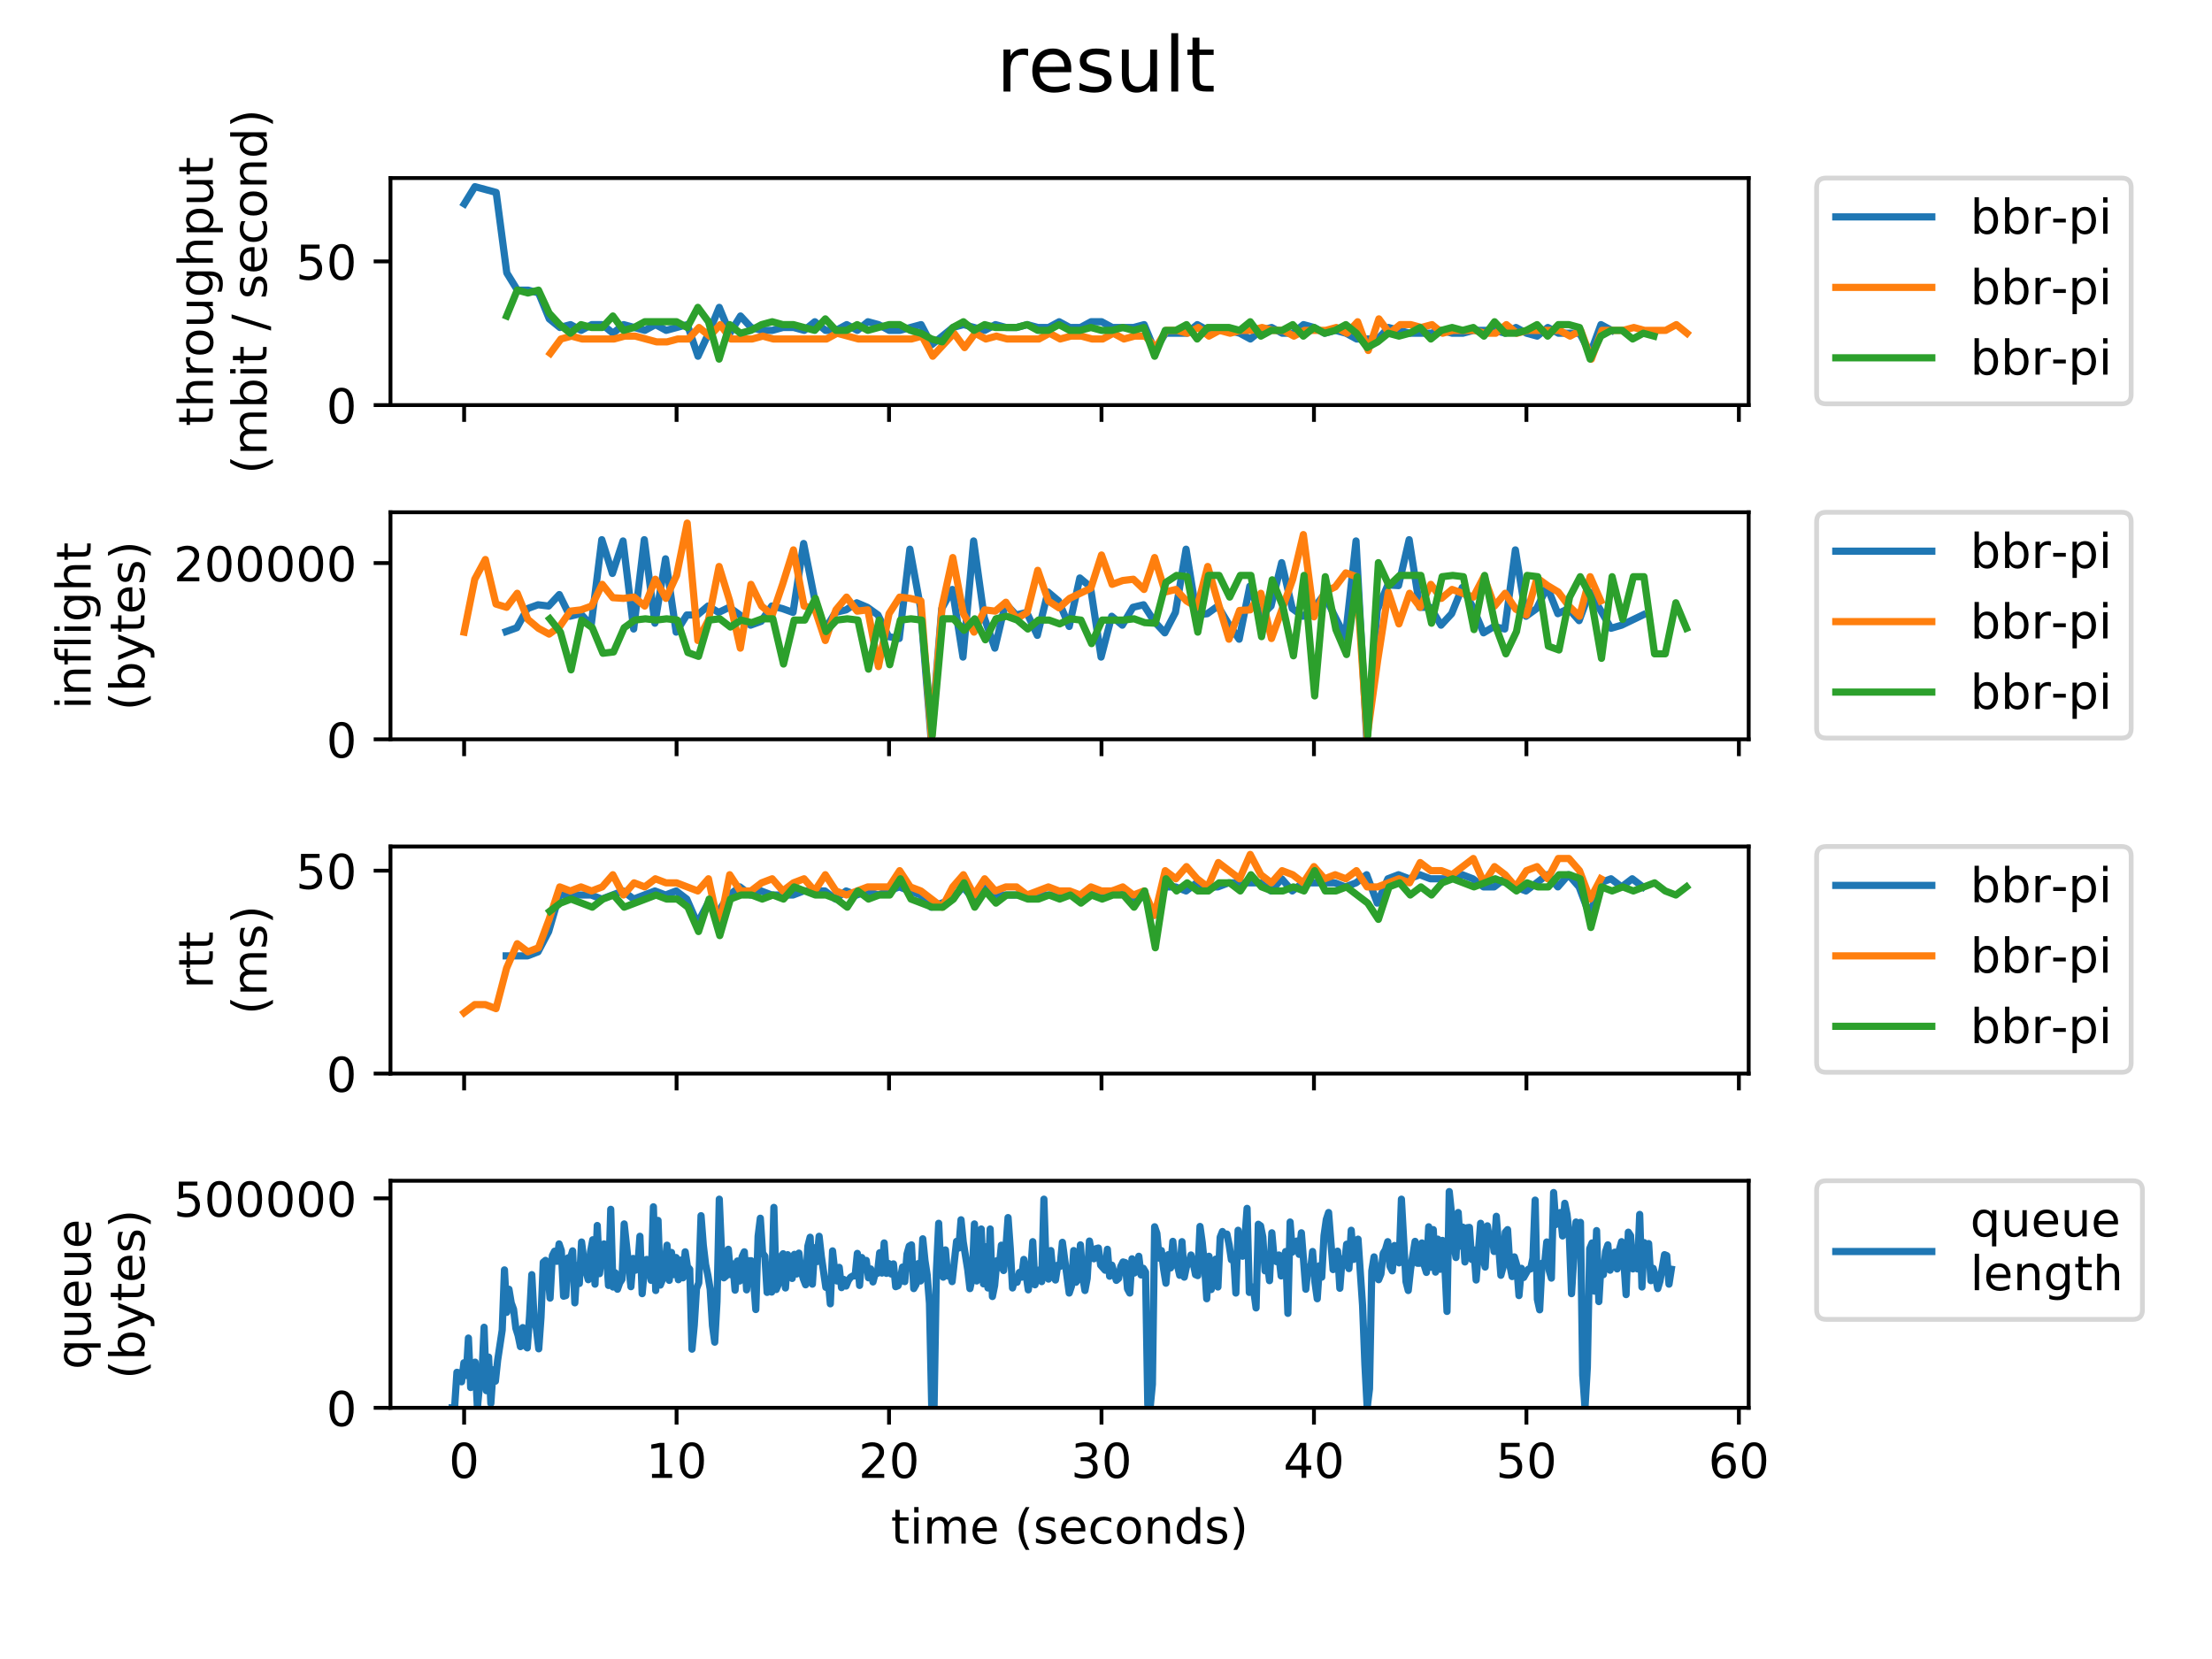 <?xml version="1.0" encoding="utf-8" standalone="no"?>
<!DOCTYPE svg PUBLIC "-//W3C//DTD SVG 1.1//EN"
  "http://www.w3.org/Graphics/SVG/1.1/DTD/svg11.dtd">
<!-- Created with matplotlib (https://matplotlib.org/) -->
<svg height="345.6pt" version="1.1" viewBox="0 0 460.8 345.6" width="460.8pt" xmlns="http://www.w3.org/2000/svg" xmlns:xlink="http://www.w3.org/1999/xlink">
 <defs>
  <style type="text/css">
*{stroke-linecap:butt;stroke-linejoin:round;}
  </style>
 </defs>
 <g id="figure_1">
  <g id="patch_1">
   <path d="M 0 345.6 
L 460.8 345.6 
L 460.8 0 
L 0 0 
z
" style="fill:#ffffff;"/>
  </g>
  <g id="axes_1">
   <g id="patch_2">
    <path d="M 81.344 84.388 
L 364.284 84.388 
L 364.284 37.09 
L 81.344 37.09 
z
" style="fill:#ffffff;"/>
   </g>
   <g id="matplotlib.axis_1">
    <g id="xtick_1">
     <g id="line2d_1">
      <defs>
       <path d="M 0 0 
L 0 3.5 
" id="m154134c263" style="stroke:#000000;stroke-width:0.8;"/>
      </defs>
      <g>
       <use style="stroke:#000000;stroke-width:0.8;" x="96.685" xlink:href="#m154134c263" y="84.388"/>
      </g>
     </g>
    </g>
    <g id="xtick_2">
     <g id="line2d_2">
      <g>
       <use style="stroke:#000000;stroke-width:0.8;" x="140.944" xlink:href="#m154134c263" y="84.388"/>
      </g>
     </g>
    </g>
    <g id="xtick_3">
     <g id="line2d_3">
      <g>
       <use style="stroke:#000000;stroke-width:0.8;" x="185.203" xlink:href="#m154134c263" y="84.388"/>
      </g>
     </g>
    </g>
    <g id="xtick_4">
     <g id="line2d_4">
      <g>
       <use style="stroke:#000000;stroke-width:0.8;" x="229.463" xlink:href="#m154134c263" y="84.388"/>
      </g>
     </g>
    </g>
    <g id="xtick_5">
     <g id="line2d_5">
      <g>
       <use style="stroke:#000000;stroke-width:0.8;" x="273.722" xlink:href="#m154134c263" y="84.388"/>
      </g>
     </g>
    </g>
    <g id="xtick_6">
     <g id="line2d_6">
      <g>
       <use style="stroke:#000000;stroke-width:0.8;" x="317.981" xlink:href="#m154134c263" y="84.388"/>
      </g>
     </g>
    </g>
    <g id="xtick_7">
     <g id="line2d_7">
      <g>
       <use style="stroke:#000000;stroke-width:0.8;" x="362.24" xlink:href="#m154134c263" y="84.388"/>
      </g>
     </g>
    </g>
   </g>
   <g id="matplotlib.axis_2">
    <g id="ytick_1">
     <g id="line2d_8">
      <defs>
       <path d="M 0 0 
L -3.5 0 
" id="m58ed0b5eec" style="stroke:#000000;stroke-width:0.8;"/>
      </defs>
      <g>
       <use style="stroke:#000000;stroke-width:0.8;" x="81.344" xlink:href="#m58ed0b5eec" y="84.388"/>
      </g>
     </g>
     <g id="text_1">
      <!-- 0 -->
      <defs>
       <path d="M 31.781 66.406 
Q 24.172 66.406 20.328 58.906 
Q 16.5 51.422 16.5 36.375 
Q 16.5 21.391 20.328 13.891 
Q 24.172 6.391 31.781 6.391 
Q 39.453 6.391 43.281 13.891 
Q 47.125 21.391 47.125 36.375 
Q 47.125 51.422 43.281 58.906 
Q 39.453 66.406 31.781 66.406 
z
M 31.781 74.219 
Q 44.047 74.219 50.516 64.516 
Q 56.984 54.828 56.984 36.375 
Q 56.984 17.969 50.516 8.266 
Q 44.047 -1.422 31.781 -1.422 
Q 19.531 -1.422 13.062 8.266 
Q 6.594 17.969 6.594 36.375 
Q 6.594 54.828 13.062 64.516 
Q 19.531 74.219 31.781 74.219 
z
" id="DejaVuSans-48"/>
      </defs>
      <g transform="translate(67.981 88.187)scale(0.1 -0.1)">
       <use xlink:href="#DejaVuSans-48"/>
      </g>
     </g>
    </g>
    <g id="ytick_2">
     <g id="line2d_9">
      <g>
       <use style="stroke:#000000;stroke-width:0.8;" x="81.344" xlink:href="#m58ed0b5eec" y="54.452"/>
      </g>
     </g>
     <g id="text_2">
      <!-- 50 -->
      <defs>
       <path d="M 10.797 72.906 
L 49.516 72.906 
L 49.516 64.594 
L 19.828 64.594 
L 19.828 46.734 
Q 21.969 47.469 24.109 47.828 
Q 26.266 48.188 28.422 48.188 
Q 40.625 48.188 47.75 41.5 
Q 54.891 34.812 54.891 23.391 
Q 54.891 11.625 47.562 5.094 
Q 40.234 -1.422 26.906 -1.422 
Q 22.312 -1.422 17.547 -0.641 
Q 12.797 0.141 7.719 1.703 
L 7.719 11.625 
Q 12.109 9.234 16.797 8.062 
Q 21.484 6.891 26.703 6.891 
Q 35.156 6.891 40.078 11.328 
Q 45.016 15.766 45.016 23.391 
Q 45.016 31 40.078 35.438 
Q 35.156 39.891 26.703 39.891 
Q 22.75 39.891 18.812 39.016 
Q 14.891 38.141 10.797 36.281 
z
" id="DejaVuSans-53"/>
      </defs>
      <g transform="translate(61.619 58.252)scale(0.1 -0.1)">
       <use xlink:href="#DejaVuSans-53"/>
       <use x="63.623" xlink:href="#DejaVuSans-48"/>
      </g>
     </g>
    </g>
    <g id="text_3">
     <!-- throughput -->
     <defs>
      <path d="M 18.312 70.219 
L 18.312 54.688 
L 36.812 54.688 
L 36.812 47.703 
L 18.312 47.703 
L 18.312 18.016 
Q 18.312 11.328 20.141 9.422 
Q 21.969 7.516 27.594 7.516 
L 36.812 7.516 
L 36.812 0 
L 27.594 0 
Q 17.188 0 13.234 3.875 
Q 9.281 7.766 9.281 18.016 
L 9.281 47.703 
L 2.688 47.703 
L 2.688 54.688 
L 9.281 54.688 
L 9.281 70.219 
z
" id="DejaVuSans-116"/>
      <path d="M 54.891 33.016 
L 54.891 0 
L 45.906 0 
L 45.906 32.719 
Q 45.906 40.484 42.875 44.328 
Q 39.844 48.188 33.797 48.188 
Q 26.516 48.188 22.312 43.547 
Q 18.109 38.922 18.109 30.906 
L 18.109 0 
L 9.078 0 
L 9.078 75.984 
L 18.109 75.984 
L 18.109 46.188 
Q 21.344 51.125 25.703 53.562 
Q 30.078 56 35.797 56 
Q 45.219 56 50.047 50.172 
Q 54.891 44.344 54.891 33.016 
z
" id="DejaVuSans-104"/>
      <path d="M 41.109 46.297 
Q 39.594 47.172 37.812 47.578 
Q 36.031 48 33.891 48 
Q 26.266 48 22.188 43.047 
Q 18.109 38.094 18.109 28.812 
L 18.109 0 
L 9.078 0 
L 9.078 54.688 
L 18.109 54.688 
L 18.109 46.188 
Q 20.953 51.172 25.484 53.578 
Q 30.031 56 36.531 56 
Q 37.453 56 38.578 55.875 
Q 39.703 55.766 41.062 55.516 
z
" id="DejaVuSans-114"/>
      <path d="M 30.609 48.391 
Q 23.391 48.391 19.188 42.75 
Q 14.984 37.109 14.984 27.297 
Q 14.984 17.484 19.156 11.844 
Q 23.344 6.203 30.609 6.203 
Q 37.797 6.203 41.984 11.859 
Q 46.188 17.531 46.188 27.297 
Q 46.188 37.016 41.984 42.703 
Q 37.797 48.391 30.609 48.391 
z
M 30.609 56 
Q 42.328 56 49.016 48.375 
Q 55.719 40.766 55.719 27.297 
Q 55.719 13.875 49.016 6.219 
Q 42.328 -1.422 30.609 -1.422 
Q 18.844 -1.422 12.172 6.219 
Q 5.516 13.875 5.516 27.297 
Q 5.516 40.766 12.172 48.375 
Q 18.844 56 30.609 56 
z
" id="DejaVuSans-111"/>
      <path d="M 8.5 21.578 
L 8.5 54.688 
L 17.484 54.688 
L 17.484 21.922 
Q 17.484 14.156 20.5 10.266 
Q 23.531 6.391 29.594 6.391 
Q 36.859 6.391 41.078 11.031 
Q 45.312 15.672 45.312 23.688 
L 45.312 54.688 
L 54.297 54.688 
L 54.297 0 
L 45.312 0 
L 45.312 8.406 
Q 42.047 3.422 37.719 1 
Q 33.406 -1.422 27.688 -1.422 
Q 18.266 -1.422 13.375 4.438 
Q 8.5 10.297 8.5 21.578 
z
M 31.109 56 
z
" id="DejaVuSans-117"/>
      <path d="M 45.406 27.984 
Q 45.406 37.75 41.375 43.109 
Q 37.359 48.484 30.078 48.484 
Q 22.859 48.484 18.828 43.109 
Q 14.797 37.75 14.797 27.984 
Q 14.797 18.266 18.828 12.891 
Q 22.859 7.516 30.078 7.516 
Q 37.359 7.516 41.375 12.891 
Q 45.406 18.266 45.406 27.984 
z
M 54.391 6.781 
Q 54.391 -7.172 48.188 -13.984 
Q 42 -20.797 29.203 -20.797 
Q 24.469 -20.797 20.266 -20.094 
Q 16.062 -19.391 12.109 -17.922 
L 12.109 -9.188 
Q 16.062 -11.328 19.922 -12.344 
Q 23.781 -13.375 27.781 -13.375 
Q 36.625 -13.375 41.016 -8.766 
Q 45.406 -4.156 45.406 5.172 
L 45.406 9.625 
Q 42.625 4.781 38.281 2.391 
Q 33.938 0 27.875 0 
Q 17.828 0 11.672 7.656 
Q 5.516 15.328 5.516 27.984 
Q 5.516 40.672 11.672 48.328 
Q 17.828 56 27.875 56 
Q 33.938 56 38.281 53.609 
Q 42.625 51.219 45.406 46.391 
L 45.406 54.688 
L 54.391 54.688 
z
" id="DejaVuSans-103"/>
      <path d="M 18.109 8.203 
L 18.109 -20.797 
L 9.078 -20.797 
L 9.078 54.688 
L 18.109 54.688 
L 18.109 46.391 
Q 20.953 51.266 25.266 53.625 
Q 29.594 56 35.594 56 
Q 45.562 56 51.781 48.094 
Q 58.016 40.188 58.016 27.297 
Q 58.016 14.406 51.781 6.484 
Q 45.562 -1.422 35.594 -1.422 
Q 29.594 -1.422 25.266 0.953 
Q 20.953 3.328 18.109 8.203 
z
M 48.688 27.297 
Q 48.688 37.203 44.609 42.844 
Q 40.531 48.484 33.406 48.484 
Q 26.266 48.484 22.188 42.844 
Q 18.109 37.203 18.109 27.297 
Q 18.109 17.391 22.188 11.75 
Q 26.266 6.109 33.406 6.109 
Q 40.531 6.109 44.609 11.75 
Q 48.688 17.391 48.688 27.297 
z
" id="DejaVuSans-112"/>
     </defs>
     <g transform="translate(44.342 88.796)rotate(-90)scale(0.1 -0.1)">
      <use xlink:href="#DejaVuSans-116"/>
      <use x="39.209" xlink:href="#DejaVuSans-104"/>
      <use x="102.588" xlink:href="#DejaVuSans-114"/>
      <use x="143.67" xlink:href="#DejaVuSans-111"/>
      <use x="204.852" xlink:href="#DejaVuSans-117"/>
      <use x="268.23" xlink:href="#DejaVuSans-103"/>
      <use x="331.707" xlink:href="#DejaVuSans-104"/>
      <use x="395.086" xlink:href="#DejaVuSans-112"/>
      <use x="458.562" xlink:href="#DejaVuSans-117"/>
      <use x="521.941" xlink:href="#DejaVuSans-116"/>
     </g>
     <!-- (mbit / second) -->
     <defs>
      <path d="M 31 75.875 
Q 24.469 64.656 21.281 53.656 
Q 18.109 42.672 18.109 31.391 
Q 18.109 20.125 21.312 9.062 
Q 24.516 -2 31 -13.188 
L 23.188 -13.188 
Q 15.875 -1.703 12.234 9.375 
Q 8.594 20.453 8.594 31.391 
Q 8.594 42.281 12.203 53.312 
Q 15.828 64.359 23.188 75.875 
z
" id="DejaVuSans-40"/>
      <path d="M 52 44.188 
Q 55.375 50.25 60.062 53.125 
Q 64.75 56 71.094 56 
Q 79.641 56 84.281 50.016 
Q 88.922 44.047 88.922 33.016 
L 88.922 0 
L 79.891 0 
L 79.891 32.719 
Q 79.891 40.578 77.094 44.375 
Q 74.312 48.188 68.609 48.188 
Q 61.625 48.188 57.562 43.547 
Q 53.516 38.922 53.516 30.906 
L 53.516 0 
L 44.484 0 
L 44.484 32.719 
Q 44.484 40.625 41.703 44.406 
Q 38.922 48.188 33.109 48.188 
Q 26.219 48.188 22.156 43.531 
Q 18.109 38.875 18.109 30.906 
L 18.109 0 
L 9.078 0 
L 9.078 54.688 
L 18.109 54.688 
L 18.109 46.188 
Q 21.188 51.219 25.484 53.609 
Q 29.781 56 35.688 56 
Q 41.656 56 45.828 52.969 
Q 50 49.953 52 44.188 
z
" id="DejaVuSans-109"/>
      <path d="M 48.688 27.297 
Q 48.688 37.203 44.609 42.844 
Q 40.531 48.484 33.406 48.484 
Q 26.266 48.484 22.188 42.844 
Q 18.109 37.203 18.109 27.297 
Q 18.109 17.391 22.188 11.75 
Q 26.266 6.109 33.406 6.109 
Q 40.531 6.109 44.609 11.75 
Q 48.688 17.391 48.688 27.297 
z
M 18.109 46.391 
Q 20.953 51.266 25.266 53.625 
Q 29.594 56 35.594 56 
Q 45.562 56 51.781 48.094 
Q 58.016 40.188 58.016 27.297 
Q 58.016 14.406 51.781 6.484 
Q 45.562 -1.422 35.594 -1.422 
Q 29.594 -1.422 25.266 0.953 
Q 20.953 3.328 18.109 8.203 
L 18.109 0 
L 9.078 0 
L 9.078 75.984 
L 18.109 75.984 
z
" id="DejaVuSans-98"/>
      <path d="M 9.422 54.688 
L 18.406 54.688 
L 18.406 0 
L 9.422 0 
z
M 9.422 75.984 
L 18.406 75.984 
L 18.406 64.594 
L 9.422 64.594 
z
" id="DejaVuSans-105"/>
      <path id="DejaVuSans-32"/>
      <path d="M 25.391 72.906 
L 33.688 72.906 
L 8.297 -9.281 
L 0 -9.281 
z
" id="DejaVuSans-47"/>
      <path d="M 44.281 53.078 
L 44.281 44.578 
Q 40.484 46.531 36.375 47.5 
Q 32.281 48.484 27.875 48.484 
Q 21.188 48.484 17.844 46.438 
Q 14.5 44.391 14.5 40.281 
Q 14.5 37.156 16.891 35.375 
Q 19.281 33.594 26.516 31.984 
L 29.594 31.297 
Q 39.156 29.25 43.188 25.516 
Q 47.219 21.781 47.219 15.094 
Q 47.219 7.469 41.188 3.016 
Q 35.156 -1.422 24.609 -1.422 
Q 20.219 -1.422 15.453 -0.562 
Q 10.688 0.297 5.422 2 
L 5.422 11.281 
Q 10.406 8.688 15.234 7.391 
Q 20.062 6.109 24.812 6.109 
Q 31.156 6.109 34.562 8.281 
Q 37.984 10.453 37.984 14.406 
Q 37.984 18.062 35.516 20.016 
Q 33.062 21.969 24.703 23.781 
L 21.578 24.516 
Q 13.234 26.266 9.516 29.906 
Q 5.812 33.547 5.812 39.891 
Q 5.812 47.609 11.281 51.797 
Q 16.75 56 26.812 56 
Q 31.781 56 36.172 55.266 
Q 40.578 54.547 44.281 53.078 
z
" id="DejaVuSans-115"/>
      <path d="M 56.203 29.594 
L 56.203 25.203 
L 14.891 25.203 
Q 15.484 15.922 20.484 11.062 
Q 25.484 6.203 34.422 6.203 
Q 39.594 6.203 44.453 7.469 
Q 49.312 8.734 54.109 11.281 
L 54.109 2.781 
Q 49.266 0.734 44.188 -0.344 
Q 39.109 -1.422 33.891 -1.422 
Q 20.797 -1.422 13.156 6.188 
Q 5.516 13.812 5.516 26.812 
Q 5.516 40.234 12.766 48.109 
Q 20.016 56 32.328 56 
Q 43.359 56 49.781 48.891 
Q 56.203 41.797 56.203 29.594 
z
M 47.219 32.234 
Q 47.125 39.594 43.094 43.984 
Q 39.062 48.391 32.422 48.391 
Q 24.906 48.391 20.391 44.141 
Q 15.875 39.891 15.188 32.172 
z
" id="DejaVuSans-101"/>
      <path d="M 48.781 52.594 
L 48.781 44.188 
Q 44.969 46.297 41.141 47.344 
Q 37.312 48.391 33.406 48.391 
Q 24.656 48.391 19.812 42.844 
Q 14.984 37.312 14.984 27.297 
Q 14.984 17.281 19.812 11.734 
Q 24.656 6.203 33.406 6.203 
Q 37.312 6.203 41.141 7.25 
Q 44.969 8.297 48.781 10.406 
L 48.781 2.094 
Q 45.016 0.344 40.984 -0.531 
Q 36.969 -1.422 32.422 -1.422 
Q 20.062 -1.422 12.781 6.344 
Q 5.516 14.109 5.516 27.297 
Q 5.516 40.672 12.859 48.328 
Q 20.219 56 33.016 56 
Q 37.156 56 41.109 55.141 
Q 45.062 54.297 48.781 52.594 
z
" id="DejaVuSans-99"/>
      <path d="M 54.891 33.016 
L 54.891 0 
L 45.906 0 
L 45.906 32.719 
Q 45.906 40.484 42.875 44.328 
Q 39.844 48.188 33.797 48.188 
Q 26.516 48.188 22.312 43.547 
Q 18.109 38.922 18.109 30.906 
L 18.109 0 
L 9.078 0 
L 9.078 54.688 
L 18.109 54.688 
L 18.109 46.188 
Q 21.344 51.125 25.703 53.562 
Q 30.078 56 35.797 56 
Q 45.219 56 50.047 50.172 
Q 54.891 44.344 54.891 33.016 
z
" id="DejaVuSans-110"/>
      <path d="M 45.406 46.391 
L 45.406 75.984 
L 54.391 75.984 
L 54.391 0 
L 45.406 0 
L 45.406 8.203 
Q 42.578 3.328 38.25 0.953 
Q 33.938 -1.422 27.875 -1.422 
Q 17.969 -1.422 11.734 6.484 
Q 5.516 14.406 5.516 27.297 
Q 5.516 40.188 11.734 48.094 
Q 17.969 56 27.875 56 
Q 33.938 56 38.25 53.625 
Q 42.578 51.266 45.406 46.391 
z
M 14.797 27.297 
Q 14.797 17.391 18.875 11.75 
Q 22.953 6.109 30.078 6.109 
Q 37.203 6.109 41.297 11.75 
Q 45.406 17.391 45.406 27.297 
Q 45.406 37.203 41.297 42.844 
Q 37.203 48.484 30.078 48.484 
Q 22.953 48.484 18.875 42.844 
Q 14.797 37.203 14.797 27.297 
z
" id="DejaVuSans-100"/>
      <path d="M 8.016 75.875 
L 15.828 75.875 
Q 23.141 64.359 26.781 53.312 
Q 30.422 42.281 30.422 31.391 
Q 30.422 20.453 26.781 9.375 
Q 23.141 -1.703 15.828 -13.188 
L 8.016 -13.188 
Q 14.5 -2 17.703 9.062 
Q 20.906 20.125 20.906 31.391 
Q 20.906 42.672 17.703 53.656 
Q 14.5 64.656 8.016 75.875 
z
" id="DejaVuSans-41"/>
     </defs>
     <g transform="translate(55.539 98.73)rotate(-90)scale(0.1 -0.1)">
      <use xlink:href="#DejaVuSans-40"/>
      <use x="39.014" xlink:href="#DejaVuSans-109"/>
      <use x="136.426" xlink:href="#DejaVuSans-98"/>
      <use x="199.902" xlink:href="#DejaVuSans-105"/>
      <use x="227.686" xlink:href="#DejaVuSans-116"/>
      <use x="266.895" xlink:href="#DejaVuSans-32"/>
      <use x="298.682" xlink:href="#DejaVuSans-47"/>
      <use x="332.373" xlink:href="#DejaVuSans-32"/>
      <use x="364.16" xlink:href="#DejaVuSans-115"/>
      <use x="416.26" xlink:href="#DejaVuSans-101"/>
      <use x="477.783" xlink:href="#DejaVuSans-99"/>
      <use x="532.764" xlink:href="#DejaVuSans-111"/>
      <use x="593.945" xlink:href="#DejaVuSans-110"/>
      <use x="657.324" xlink:href="#DejaVuSans-100"/>
      <use x="720.801" xlink:href="#DejaVuSans-41"/>
     </g>
    </g>
   </g>
   <g id="line2d_10">
    <path clip-path="url(#p1fd887aeaa)" d="M 96.721 42.478 
L 98.934 38.886 
L 101.147 39.485 
L 103.36 40.083 
L 105.572 56.847 
L 107.785 60.44 
L 109.998 60.44 
L 112.211 61.038 
L 114.424 66.427 
L 116.637 68.223 
L 118.85 67.624 
L 121.063 68.821 
L 123.276 67.624 
L 125.489 67.624 
L 127.702 69.42 
L 129.915 67.624 
L 132.128 68.223 
L 134.341 68.821 
L 136.554 67.624 
L 138.767 68.821 
L 140.98 68.223 
L 143.193 67.624 
L 145.406 74.21 
L 147.619 69.42 
L 149.832 64.032 
L 152.045 69.42 
L 154.258 65.828 
L 156.47 68.223 
L 158.683 68.821 
L 160.896 68.821 
L 163.109 68.223 
L 165.322 68.223 
L 167.535 68.821 
L 169.748 67.025 
L 171.961 68.821 
L 174.174 68.821 
L 176.387 67.624 
L 178.6 68.821 
L 180.813 67.025 
L 183.026 67.624 
L 185.239 68.821 
L 187.452 68.821 
L 189.665 68.223 
L 191.878 67.624 
L 194.091 71.815 
L 196.304 70.019 
L 198.517 68.223 
L 200.73 67.624 
L 202.943 68.223 
L 205.156 68.821 
L 207.368 67.624 
L 209.581 68.223 
L 211.794 68.223 
L 214.007 67.624 
L 216.22 68.223 
L 218.433 68.223 
L 220.646 67.025 
L 222.859 68.223 
L 225.072 68.223 
L 227.285 67.025 
L 229.498 67.025 
L 231.711 68.223 
L 233.924 68.223 
L 236.137 68.223 
L 238.35 67.624 
L 240.563 73.012 
L 242.776 69.42 
L 244.989 69.42 
L 247.202 69.42 
L 249.415 67.624 
L 251.628 68.821 
L 253.841 68.821 
L 256.054 68.821 
L 258.266 69.42 
L 260.479 70.618 
L 262.692 68.821 
L 264.905 68.223 
L 267.118 69.42 
L 269.331 69.42 
L 271.544 67.624 
L 273.757 68.223 
L 275.97 69.42 
L 278.183 68.821 
L 280.396 69.42 
L 282.609 70.618 
L 284.822 70.618 
L 287.035 70.618 
L 289.248 68.223 
L 291.461 68.821 
L 293.674 69.42 
L 295.887 69.42 
L 298.1 69.42 
L 300.313 68.821 
L 302.526 69.42 
L 304.739 69.42 
L 306.952 68.821 
L 309.164 68.821 
L 311.377 68.821 
L 313.59 69.42 
L 315.803 68.223 
L 318.016 69.42 
L 320.229 70.019 
L 322.442 68.223 
L 324.655 69.42 
L 326.868 69.42 
L 329.081 69.42 
L 331.294 73.611 
L 333.507 67.624 
L 335.72 68.821 
" style="fill:none;stroke:#1f77b4;stroke-linecap:square;stroke-width:1.5;"/>
   </g>
   <g id="line2d_11">
    <path clip-path="url(#p1fd887aeaa)" d="M 114.637 73.611 
L 116.85 70.618 
L 119.063 70.019 
L 121.276 70.618 
L 123.489 70.618 
L 125.702 70.618 
L 127.914 70.618 
L 130.127 70.019 
L 132.34 70.019 
L 134.553 70.618 
L 136.766 71.216 
L 138.979 71.216 
L 141.192 70.618 
L 143.405 70.618 
L 145.618 68.223 
L 147.831 70.019 
L 150.044 67.624 
L 152.257 70.618 
L 154.47 70.618 
L 156.683 70.618 
L 158.896 70.019 
L 161.109 70.618 
L 163.322 70.618 
L 165.535 70.618 
L 167.748 70.618 
L 169.961 70.618 
L 172.174 70.618 
L 174.387 69.42 
L 176.6 70.019 
L 178.812 70.618 
L 181.025 70.618 
L 183.238 70.618 
L 185.451 70.618 
L 187.664 70.618 
L 189.877 70.618 
L 192.09 70.019 
L 194.303 74.21 
L 196.516 71.815 
L 198.729 69.42 
L 200.942 72.414 
L 203.155 69.42 
L 205.368 70.618 
L 207.581 70.019 
L 209.794 70.618 
L 212.007 70.618 
L 214.22 70.618 
L 216.433 70.618 
L 218.646 69.42 
L 220.859 70.618 
L 223.072 70.019 
L 225.285 70.019 
L 227.498 70.618 
L 229.71 70.618 
L 231.923 69.42 
L 234.136 70.618 
L 236.349 70.019 
L 238.562 70.019 
L 240.775 72.414 
L 242.988 68.821 
L 245.201 68.821 
L 247.414 69.42 
L 249.627 68.223 
L 251.84 70.019 
L 254.053 68.821 
L 256.266 69.42 
L 258.479 68.821 
L 260.692 68.821 
L 262.905 68.223 
L 265.118 68.821 
L 267.331 68.821 
L 269.544 70.019 
L 271.757 68.821 
L 273.97 68.821 
L 276.183 68.821 
L 278.396 68.223 
L 280.608 69.42 
L 282.821 67.025 
L 285.034 73.012 
L 287.247 66.427 
L 289.46 69.42 
L 291.673 67.624 
L 293.886 67.624 
L 296.099 68.223 
L 298.312 67.624 
L 300.525 69.42 
L 302.738 68.821 
L 304.951 68.821 
L 307.164 68.821 
L 309.377 69.42 
L 311.59 69.42 
L 313.803 67.624 
L 316.016 69.42 
L 318.229 68.821 
L 320.442 68.821 
L 322.655 68.821 
L 324.868 68.821 
L 327.081 70.019 
L 329.294 68.821 
L 331.506 74.809 
L 333.719 68.821 
L 335.932 68.821 
L 338.145 68.821 
L 340.358 68.223 
L 342.571 68.821 
L 344.784 68.821 
L 346.997 68.821 
L 349.21 67.624 
L 351.423 69.42 
" style="fill:none;stroke:#ff7f0e;stroke-linecap:square;stroke-width:1.5;"/>
   </g>
   <g id="line2d_12">
    <path clip-path="url(#p1fd887aeaa)" d="M 105.541 65.828 
L 107.754 60.44 
L 109.967 61.038 
L 112.18 60.44 
L 114.393 65.229 
L 116.606 67.624 
L 118.819 69.42 
L 121.032 67.624 
L 123.245 68.223 
L 125.458 68.223 
L 127.671 65.828 
L 129.884 68.821 
L 132.097 68.223 
L 134.31 67.025 
L 136.523 67.025 
L 138.736 67.025 
L 140.949 67.025 
L 143.162 68.223 
L 145.375 64.032 
L 147.588 67.025 
L 149.801 74.809 
L 152.014 67.624 
L 154.227 69.42 
L 156.439 68.821 
L 158.652 67.624 
L 160.865 67.025 
L 163.078 67.624 
L 165.291 67.624 
L 167.504 68.223 
L 169.717 68.821 
L 171.93 66.427 
L 174.143 68.821 
L 176.356 68.821 
L 178.569 67.624 
L 180.782 68.821 
L 182.995 68.223 
L 185.208 67.624 
L 187.421 67.624 
L 189.634 68.821 
L 191.847 69.42 
L 194.06 70.618 
L 196.273 71.216 
L 198.486 68.223 
L 200.699 67.025 
L 202.912 68.821 
L 205.125 67.624 
L 207.337 68.223 
L 209.55 68.223 
L 211.763 68.223 
L 213.976 67.624 
L 216.189 68.821 
L 218.402 68.821 
L 220.615 67.624 
L 222.828 68.821 
L 225.041 68.821 
L 227.254 68.223 
L 229.467 68.821 
L 231.68 68.821 
L 233.893 68.223 
L 236.106 68.821 
L 238.319 68.223 
L 240.532 74.21 
L 242.745 68.821 
L 244.958 68.821 
L 247.171 67.624 
L 249.384 70.618 
L 251.597 68.223 
L 253.81 68.223 
L 256.023 68.223 
L 258.235 68.821 
L 260.448 67.025 
L 262.661 70.019 
L 264.874 68.821 
L 267.087 68.821 
L 269.3 67.624 
L 271.513 70.019 
L 273.726 68.223 
L 275.939 69.42 
L 278.152 68.821 
L 280.365 67.624 
L 282.578 69.42 
L 284.791 72.414 
L 287.004 71.216 
L 289.217 69.42 
L 291.43 70.019 
L 293.643 69.42 
L 295.856 68.223 
L 298.069 70.618 
L 300.282 68.821 
L 302.495 68.223 
L 304.708 68.821 
L 306.921 68.223 
L 309.133 70.019 
L 311.346 67.025 
L 313.559 69.42 
L 315.772 69.42 
L 317.985 68.821 
L 320.198 67.624 
L 322.411 70.019 
L 324.624 67.624 
L 326.837 67.624 
L 329.05 68.223 
L 331.263 74.809 
L 333.476 70.019 
L 335.689 68.821 
L 337.902 68.821 
L 340.115 70.618 
L 342.328 69.42 
L 344.541 70.019 
" style="fill:none;stroke:#2ca02c;stroke-linecap:square;stroke-width:1.5;"/>
   </g>
   <g id="patch_3">
    <path d="M 81.344 84.388 
L 81.344 37.09 
" style="fill:none;stroke:#000000;stroke-linecap:square;stroke-linejoin:miter;stroke-width:0.8;"/>
   </g>
   <g id="patch_4">
    <path d="M 364.284 84.388 
L 364.284 37.09 
" style="fill:none;stroke:#000000;stroke-linecap:square;stroke-linejoin:miter;stroke-width:0.8;"/>
   </g>
   <g id="patch_5">
    <path d="M 81.344 84.388 
L 364.284 84.388 
" style="fill:none;stroke:#000000;stroke-linecap:square;stroke-linejoin:miter;stroke-width:0.8;"/>
   </g>
   <g id="patch_6">
    <path d="M 81.344 37.09 
L 364.284 37.09 
" style="fill:none;stroke:#000000;stroke-linecap:square;stroke-linejoin:miter;stroke-width:0.8;"/>
   </g>
   <g id="legend_1">
    <g id="patch_7">
     <path d="M 380.431 84.124 
L 441.964 84.124 
Q 443.964 84.124 443.964 82.124 
L 443.964 39.09 
Q 443.964 37.09 441.964 37.09 
L 380.431 37.09 
Q 378.431 37.09 378.431 39.09 
L 378.431 82.124 
Q 378.431 84.124 380.431 84.124 
z
" style="fill:#ffffff;opacity:0.8;stroke:#cccccc;stroke-linejoin:miter;"/>
    </g>
    <g id="line2d_13">
     <path d="M 382.431 45.188 
L 402.431 45.188 
" style="fill:none;stroke:#1f77b4;stroke-linecap:square;stroke-width:1.5;"/>
    </g>
    <g id="line2d_14"/>
    <g id="text_4">
     <!-- bbr-pi -->
     <defs>
      <path d="M 4.891 31.391 
L 31.203 31.391 
L 31.203 23.391 
L 4.891 23.391 
z
" id="DejaVuSans-45"/>
     </defs>
     <g transform="translate(410.431 48.688)scale(0.1 -0.1)">
      <use xlink:href="#DejaVuSans-98"/>
      <use x="63.477" xlink:href="#DejaVuSans-98"/>
      <use x="126.953" xlink:href="#DejaVuSans-114"/>
      <use x="167.973" xlink:href="#DejaVuSans-45"/>
      <use x="204.057" xlink:href="#DejaVuSans-112"/>
      <use x="267.533" xlink:href="#DejaVuSans-105"/>
     </g>
    </g>
    <g id="line2d_15">
     <path d="M 382.431 59.866 
L 402.431 59.866 
" style="fill:none;stroke:#ff7f0e;stroke-linecap:square;stroke-width:1.5;"/>
    </g>
    <g id="line2d_16"/>
    <g id="text_5">
     <!-- bbr-pi -->
     <g transform="translate(410.431 63.366)scale(0.1 -0.1)">
      <use xlink:href="#DejaVuSans-98"/>
      <use x="63.477" xlink:href="#DejaVuSans-98"/>
      <use x="126.953" xlink:href="#DejaVuSans-114"/>
      <use x="167.973" xlink:href="#DejaVuSans-45"/>
      <use x="204.057" xlink:href="#DejaVuSans-112"/>
      <use x="267.533" xlink:href="#DejaVuSans-105"/>
     </g>
    </g>
    <g id="line2d_17">
     <path d="M 382.431 74.544 
L 402.431 74.544 
" style="fill:none;stroke:#2ca02c;stroke-linecap:square;stroke-width:1.5;"/>
    </g>
    <g id="line2d_18"/>
    <g id="text_6">
     <!-- bbr-pi -->
     <g transform="translate(410.431 78.044)scale(0.1 -0.1)">
      <use xlink:href="#DejaVuSans-98"/>
      <use x="63.477" xlink:href="#DejaVuSans-98"/>
      <use x="126.953" xlink:href="#DejaVuSans-114"/>
      <use x="167.973" xlink:href="#DejaVuSans-45"/>
      <use x="204.057" xlink:href="#DejaVuSans-112"/>
      <use x="267.533" xlink:href="#DejaVuSans-105"/>
     </g>
    </g>
   </g>
  </g>
  <g id="axes_2">
   <g id="patch_8">
    <path d="M 81.344 154.016 
L 364.284 154.016 
L 364.284 106.718 
L 81.344 106.718 
z
" style="fill:#ffffff;"/>
   </g>
   <g id="matplotlib.axis_3">
    <g id="xtick_8">
     <g id="line2d_19">
      <g>
       <use style="stroke:#000000;stroke-width:0.8;" x="96.685" xlink:href="#m154134c263" y="154.016"/>
      </g>
     </g>
    </g>
    <g id="xtick_9">
     <g id="line2d_20">
      <g>
       <use style="stroke:#000000;stroke-width:0.8;" x="140.944" xlink:href="#m154134c263" y="154.016"/>
      </g>
     </g>
    </g>
    <g id="xtick_10">
     <g id="line2d_21">
      <g>
       <use style="stroke:#000000;stroke-width:0.8;" x="185.203" xlink:href="#m154134c263" y="154.016"/>
      </g>
     </g>
    </g>
    <g id="xtick_11">
     <g id="line2d_22">
      <g>
       <use style="stroke:#000000;stroke-width:0.8;" x="229.463" xlink:href="#m154134c263" y="154.016"/>
      </g>
     </g>
    </g>
    <g id="xtick_12">
     <g id="line2d_23">
      <g>
       <use style="stroke:#000000;stroke-width:0.8;" x="273.722" xlink:href="#m154134c263" y="154.016"/>
      </g>
     </g>
    </g>
    <g id="xtick_13">
     <g id="line2d_24">
      <g>
       <use style="stroke:#000000;stroke-width:0.8;" x="317.981" xlink:href="#m154134c263" y="154.016"/>
      </g>
     </g>
    </g>
    <g id="xtick_14">
     <g id="line2d_25">
      <g>
       <use style="stroke:#000000;stroke-width:0.8;" x="362.24" xlink:href="#m154134c263" y="154.016"/>
      </g>
     </g>
    </g>
   </g>
   <g id="matplotlib.axis_4">
    <g id="ytick_3">
     <g id="line2d_26">
      <g>
       <use style="stroke:#000000;stroke-width:0.8;" x="81.344" xlink:href="#m58ed0b5eec" y="154.016"/>
      </g>
     </g>
     <g id="text_7">
      <!-- 0 -->
      <g transform="translate(67.981 157.815)scale(0.1 -0.1)">
       <use xlink:href="#DejaVuSans-48"/>
      </g>
     </g>
    </g>
    <g id="ytick_4">
     <g id="line2d_27">
      <g>
       <use style="stroke:#000000;stroke-width:0.8;" x="81.344" xlink:href="#m58ed0b5eec" y="117.299"/>
      </g>
     </g>
     <g id="text_8">
      <!-- 200000 -->
      <defs>
       <path d="M 19.188 8.297 
L 53.609 8.297 
L 53.609 0 
L 7.328 0 
L 7.328 8.297 
Q 12.938 14.109 22.625 23.891 
Q 32.328 33.688 34.812 36.531 
Q 39.547 41.844 41.422 45.531 
Q 43.312 49.219 43.312 52.781 
Q 43.312 58.594 39.234 62.25 
Q 35.156 65.922 28.609 65.922 
Q 23.969 65.922 18.812 64.312 
Q 13.672 62.703 7.812 59.422 
L 7.812 69.391 
Q 13.766 71.781 18.938 73 
Q 24.125 74.219 28.422 74.219 
Q 39.75 74.219 46.484 68.547 
Q 53.219 62.891 53.219 53.422 
Q 53.219 48.922 51.531 44.891 
Q 49.859 40.875 45.406 35.406 
Q 44.188 33.984 37.641 27.219 
Q 31.109 20.453 19.188 8.297 
z
" id="DejaVuSans-50"/>
      </defs>
      <g transform="translate(36.169 121.098)scale(0.1 -0.1)">
       <use xlink:href="#DejaVuSans-50"/>
       <use x="63.623" xlink:href="#DejaVuSans-48"/>
       <use x="127.246" xlink:href="#DejaVuSans-48"/>
       <use x="190.869" xlink:href="#DejaVuSans-48"/>
       <use x="254.492" xlink:href="#DejaVuSans-48"/>
       <use x="318.115" xlink:href="#DejaVuSans-48"/>
      </g>
     </g>
    </g>
    <g id="text_9">
     <!-- inflight -->
     <defs>
      <path d="M 37.109 75.984 
L 37.109 68.5 
L 28.516 68.5 
Q 23.688 68.5 21.797 66.547 
Q 19.922 64.594 19.922 59.516 
L 19.922 54.688 
L 34.719 54.688 
L 34.719 47.703 
L 19.922 47.703 
L 19.922 0 
L 10.891 0 
L 10.891 47.703 
L 2.297 47.703 
L 2.297 54.688 
L 10.891 54.688 
L 10.891 58.5 
Q 10.891 67.625 15.141 71.797 
Q 19.391 75.984 28.609 75.984 
z
" id="DejaVuSans-102"/>
      <path d="M 9.422 75.984 
L 18.406 75.984 
L 18.406 0 
L 9.422 0 
z
" id="DejaVuSans-108"/>
     </defs>
     <g transform="translate(18.892 147.766)rotate(-90)scale(0.1 -0.1)">
      <use xlink:href="#DejaVuSans-105"/>
      <use x="27.783" xlink:href="#DejaVuSans-110"/>
      <use x="91.162" xlink:href="#DejaVuSans-102"/>
      <use x="126.367" xlink:href="#DejaVuSans-108"/>
      <use x="154.15" xlink:href="#DejaVuSans-105"/>
      <use x="181.934" xlink:href="#DejaVuSans-103"/>
      <use x="245.41" xlink:href="#DejaVuSans-104"/>
      <use x="308.789" xlink:href="#DejaVuSans-116"/>
     </g>
     <!-- (bytes) -->
     <defs>
      <path d="M 32.172 -5.078 
Q 28.375 -14.844 24.75 -17.812 
Q 21.141 -20.797 15.094 -20.797 
L 7.906 -20.797 
L 7.906 -13.281 
L 13.188 -13.281 
Q 16.891 -13.281 18.938 -11.516 
Q 21 -9.766 23.484 -3.219 
L 25.094 0.875 
L 2.984 54.688 
L 12.5 54.688 
L 29.594 11.922 
L 46.688 54.688 
L 56.203 54.688 
z
" id="DejaVuSans-121"/>
     </defs>
     <g transform="translate(30.089 148.043)rotate(-90)scale(0.1 -0.1)">
      <use xlink:href="#DejaVuSans-40"/>
      <use x="39.014" xlink:href="#DejaVuSans-98"/>
      <use x="102.49" xlink:href="#DejaVuSans-121"/>
      <use x="161.67" xlink:href="#DejaVuSans-116"/>
      <use x="200.879" xlink:href="#DejaVuSans-101"/>
      <use x="262.402" xlink:href="#DejaVuSans-115"/>
      <use x="314.502" xlink:href="#DejaVuSans-41"/>
     </g>
    </g>
   </g>
   <g id="line2d_28">
    <path clip-path="url(#p372942f033)" d="M 105.449 131.566 
L 107.661 130.768 
L 109.874 126.781 
L 112.087 125.983 
L 114.3 126.249 
L 116.513 123.857 
L 118.726 128.376 
L 120.939 127.844 
L 123.152 130.237 
L 125.365 112.426 
L 127.578 119.458 
L 129.791 112.692 
L 132.004 131.034 
L 134.217 112.426 
L 136.43 129.825 
L 138.643 116.413 
L 140.856 131.686 
L 143.069 128.11 
L 145.282 128.11 
L 147.495 126.249 
L 149.708 127.578 
L 151.921 126.515 
L 154.134 128.11 
L 156.347 130.237 
L 158.559 129.439 
L 160.772 126.249 
L 162.985 126.781 
L 165.198 127.578 
L 167.411 113.223 
L 169.624 124.388 
L 171.837 131.155 
L 174.05 127.578 
L 176.263 127.047 
L 178.476 125.572 
L 180.689 126.515 
L 182.902 128.11 
L 185.115 132.629 
L 187.328 133.015 
L 189.541 114.407 
L 191.754 126.515 
L 193.967 154.016 
L 196.18 126.781 
L 198.393 122.793 
L 200.606 136.882 
L 202.819 112.692 
L 205.032 128.642 
L 207.245 135.022 
L 209.457 125.717 
L 211.67 128.11 
L 213.883 127.578 
L 216.096 132.363 
L 218.309 123.325 
L 220.522 125.186 
L 222.735 130.502 
L 224.948 120.401 
L 227.161 122.262 
L 229.374 136.882 
L 231.587 128.376 
L 233.8 130.237 
L 236.013 126.515 
L 238.226 125.983 
L 240.439 129.439 
L 242.652 131.832 
L 244.865 127.578 
L 247.078 114.407 
L 249.291 128.11 
L 251.504 127.844 
L 253.717 126.249 
L 255.93 129.971 
L 258.143 133.161 
L 260.355 122.116 
L 262.568 128.376 
L 264.781 126.249 
L 266.994 117.211 
L 269.207 126.781 
L 271.42 128.376 
L 273.633 126.781 
L 275.846 123.857 
L 278.059 128.376 
L 280.272 132.749 
L 282.485 112.692 
L 284.698 153.75 
L 286.911 127.047 
L 289.124 121.85 
L 291.337 121.996 
L 293.55 112.426 
L 295.763 126.515 
L 297.976 126.515 
L 300.189 130.237 
L 302.402 127.844 
L 304.615 122.382 
L 306.828 126.515 
L 309.041 131.832 
L 311.254 130.502 
L 313.466 131.034 
L 315.679 114.553 
L 317.892 128.376 
L 320.105 126.781 
L 322.318 122.262 
L 324.531 127.844 
L 326.744 126.781 
L 328.957 129.294 
L 331.17 123.325 
L 333.383 127.047 
L 335.596 130.889 
L 337.809 130.237 
L 340.022 129.173 
L 342.235 128.11 
" style="fill:none;stroke:#1f77b4;stroke-linecap:square;stroke-width:1.5;"/>
   </g>
   <g id="line2d_29">
    <path clip-path="url(#p372942f033)" d="M 96.685 131.686 
L 98.898 120.667 
L 101.111 116.556 
L 103.324 125.838 
L 105.537 126.515 
L 107.75 123.591 
L 109.963 129.028 
L 112.176 130.889 
L 114.389 132.097 
L 116.602 130.502 
L 118.815 127.312 
L 121.028 127.047 
L 123.241 126.249 
L 125.454 121.73 
L 127.667 124.509 
L 129.88 124.654 
L 132.093 124.388 
L 134.305 126.249 
L 136.518 120.667 
L 138.731 124.654 
L 140.944 119.869 
L 143.157 108.97 
L 145.37 133.427 
L 147.583 129.173 
L 149.796 118.008 
L 152.009 125.186 
L 154.222 135.022 
L 156.435 121.73 
L 158.648 126.249 
L 160.861 128.11 
L 163.074 121.585 
L 165.287 114.553 
L 167.5 126.249 
L 169.713 126.781 
L 171.926 133.427 
L 174.139 127.047 
L 176.352 124.388 
L 178.565 127.312 
L 180.778 127.047 
L 182.991 138.864 
L 185.203 127.844 
L 187.416 124.388 
L 189.629 124.654 
L 191.842 125.186 
L 194.055 154.016 
L 196.268 126.249 
L 198.481 116.148 
L 200.694 127.844 
L 202.907 131.686 
L 205.12 127.047 
L 207.333 127.312 
L 209.546 125.452 
L 211.759 128.907 
L 213.972 127.578 
L 216.185 118.806 
L 218.398 125.186 
L 220.611 126.635 
L 222.824 124.654 
L 225.037 123.591 
L 227.25 122.527 
L 229.463 115.616 
L 231.676 121.73 
L 233.889 120.932 
L 236.101 120.667 
L 238.314 122.793 
L 240.527 116.148 
L 242.74 123.325 
L 244.953 122.793 
L 247.166 125.186 
L 249.379 126.515 
L 251.592 118.008 
L 253.805 125.717 
L 256.018 133.161 
L 258.231 127.167 
L 260.444 127.047 
L 262.657 123.591 
L 264.87 133.015 
L 267.083 126.901 
L 269.296 120.667 
L 271.509 111.363 
L 273.722 128.496 
L 275.935 123.325 
L 278.148 122.262 
L 280.361 119.337 
L 282.574 120.135 
L 284.787 153.484 
L 286.999 137.534 
L 289.212 123.325 
L 291.425 129.971 
L 293.638 123.591 
L 295.851 126.515 
L 298.064 121.73 
L 300.277 124.654 
L 302.49 122.793 
L 304.703 123.591 
L 306.916 124.388 
L 309.129 120.135 
L 311.342 126.249 
L 313.555 123.591 
L 315.768 126.901 
L 317.981 128.11 
L 320.194 120.401 
L 322.407 121.996 
L 324.62 123.325 
L 326.833 126.249 
L 329.046 128.376 
L 331.259 120.135 
L 333.472 125.186 
" style="fill:none;stroke:#ff7f0e;stroke-linecap:square;stroke-width:1.5;"/>
   </g>
   <g id="line2d_30">
    <path clip-path="url(#p372942f033)" d="M 114.535 128.907 
L 116.748 131.686 
L 118.961 139.541 
L 121.174 129.173 
L 123.387 130.768 
L 125.6 136.085 
L 127.813 135.819 
L 130.026 130.768 
L 132.239 129.173 
L 134.452 128.907 
L 136.664 129.173 
L 138.877 128.907 
L 141.09 129.173 
L 143.303 135.939 
L 145.516 136.737 
L 147.729 129.173 
L 149.942 128.907 
L 152.155 130.623 
L 154.368 129.173 
L 156.581 129.705 
L 158.794 128.907 
L 161.007 128.907 
L 163.22 138.332 
L 165.433 129.173 
L 167.646 129.173 
L 169.859 124.654 
L 172.072 131.566 
L 174.285 129.173 
L 176.498 128.907 
L 178.711 129.173 
L 180.924 139.395 
L 183.137 129.173 
L 185.35 138.477 
L 187.563 129.173 
L 189.775 128.907 
L 191.988 129.173 
L 194.201 153.219 
L 196.414 128.907 
L 198.627 128.907 
L 200.84 131.3 
L 203.053 128.907 
L 205.266 133.281 
L 207.479 128.907 
L 209.692 128.376 
L 211.905 129.173 
L 214.118 131.034 
L 216.331 129.173 
L 218.544 129.173 
L 220.757 129.971 
L 222.97 128.907 
L 225.183 129.173 
L 227.396 134.079 
L 229.609 129.173 
L 231.822 129.173 
L 234.035 129.173 
L 236.248 128.907 
L 238.461 129.705 
L 240.673 129.825 
L 242.886 121.319 
L 245.099 119.869 
L 247.312 120.135 
L 249.525 131.686 
L 251.738 119.869 
L 253.951 119.869 
L 256.164 124.388 
L 258.377 119.869 
L 260.59 119.869 
L 262.803 132.629 
L 265.016 120.787 
L 267.229 126.249 
L 269.442 136.617 
L 271.655 119.869 
L 273.868 144.978 
L 276.081 120.135 
L 278.294 131.155 
L 280.507 136.351 
L 282.72 120.135 
L 284.933 153.219 
L 287.146 117.211 
L 289.359 121.996 
L 291.571 119.869 
L 293.784 119.869 
L 295.997 119.869 
L 298.21 129.825 
L 300.423 120.135 
L 302.636 119.869 
L 304.849 120.135 
L 307.062 131.155 
L 309.275 119.869 
L 311.488 130.237 
L 313.701 136.205 
L 315.914 131.566 
L 318.127 119.869 
L 320.34 120.135 
L 322.553 134.61 
L 324.766 135.408 
L 326.979 124.388 
L 329.192 120.135 
L 331.405 124.388 
L 333.618 137.148 
L 335.831 120.135 
L 338.044 129.028 
L 340.257 120.135 
L 342.469 120.135 
L 344.682 136.205 
L 346.895 136.205 
L 349.108 125.572 
L 351.321 130.889 
" style="fill:none;stroke:#2ca02c;stroke-linecap:square;stroke-width:1.5;"/>
   </g>
   <g id="patch_9">
    <path d="M 81.344 154.016 
L 81.344 106.718 
" style="fill:none;stroke:#000000;stroke-linecap:square;stroke-linejoin:miter;stroke-width:0.8;"/>
   </g>
   <g id="patch_10">
    <path d="M 364.284 154.016 
L 364.284 106.718 
" style="fill:none;stroke:#000000;stroke-linecap:square;stroke-linejoin:miter;stroke-width:0.8;"/>
   </g>
   <g id="patch_11">
    <path d="M 81.344 154.016 
L 364.284 154.016 
" style="fill:none;stroke:#000000;stroke-linecap:square;stroke-linejoin:miter;stroke-width:0.8;"/>
   </g>
   <g id="patch_12">
    <path d="M 81.344 106.718 
L 364.284 106.718 
" style="fill:none;stroke:#000000;stroke-linecap:square;stroke-linejoin:miter;stroke-width:0.8;"/>
   </g>
   <g id="legend_2">
    <g id="patch_13">
     <path d="M 380.431 153.752 
L 441.964 153.752 
Q 443.964 153.752 443.964 151.752 
L 443.964 108.718 
Q 443.964 106.718 441.964 106.718 
L 380.431 106.718 
Q 378.431 106.718 378.431 108.718 
L 378.431 151.752 
Q 378.431 153.752 380.431 153.752 
z
" style="fill:#ffffff;opacity:0.8;stroke:#cccccc;stroke-linejoin:miter;"/>
    </g>
    <g id="line2d_31">
     <path d="M 382.431 114.816 
L 402.431 114.816 
" style="fill:none;stroke:#1f77b4;stroke-linecap:square;stroke-width:1.5;"/>
    </g>
    <g id="line2d_32"/>
    <g id="text_10">
     <!-- bbr-pi -->
     <g transform="translate(410.431 118.316)scale(0.1 -0.1)">
      <use xlink:href="#DejaVuSans-98"/>
      <use x="63.477" xlink:href="#DejaVuSans-98"/>
      <use x="126.953" xlink:href="#DejaVuSans-114"/>
      <use x="167.973" xlink:href="#DejaVuSans-45"/>
      <use x="204.057" xlink:href="#DejaVuSans-112"/>
      <use x="267.533" xlink:href="#DejaVuSans-105"/>
     </g>
    </g>
    <g id="line2d_33">
     <path d="M 382.431 129.494 
L 402.431 129.494 
" style="fill:none;stroke:#ff7f0e;stroke-linecap:square;stroke-width:1.5;"/>
    </g>
    <g id="line2d_34"/>
    <g id="text_11">
     <!-- bbr-pi -->
     <g transform="translate(410.431 132.994)scale(0.1 -0.1)">
      <use xlink:href="#DejaVuSans-98"/>
      <use x="63.477" xlink:href="#DejaVuSans-98"/>
      <use x="126.953" xlink:href="#DejaVuSans-114"/>
      <use x="167.973" xlink:href="#DejaVuSans-45"/>
      <use x="204.057" xlink:href="#DejaVuSans-112"/>
      <use x="267.533" xlink:href="#DejaVuSans-105"/>
     </g>
    </g>
    <g id="line2d_35">
     <path d="M 382.431 144.172 
L 402.431 144.172 
" style="fill:none;stroke:#2ca02c;stroke-linecap:square;stroke-width:1.5;"/>
    </g>
    <g id="line2d_36"/>
    <g id="text_12">
     <!-- bbr-pi -->
     <g transform="translate(410.431 147.672)scale(0.1 -0.1)">
      <use xlink:href="#DejaVuSans-98"/>
      <use x="63.477" xlink:href="#DejaVuSans-98"/>
      <use x="126.953" xlink:href="#DejaVuSans-114"/>
      <use x="167.973" xlink:href="#DejaVuSans-45"/>
      <use x="204.057" xlink:href="#DejaVuSans-112"/>
      <use x="267.533" xlink:href="#DejaVuSans-105"/>
     </g>
    </g>
   </g>
  </g>
  <g id="axes_3">
   <g id="patch_14">
    <path d="M 81.344 223.644 
L 364.284 223.644 
L 364.284 176.346 
L 81.344 176.346 
z
" style="fill:#ffffff;"/>
   </g>
   <g id="matplotlib.axis_5">
    <g id="xtick_15">
     <g id="line2d_37">
      <g>
       <use style="stroke:#000000;stroke-width:0.8;" x="96.685" xlink:href="#m154134c263" y="223.644"/>
      </g>
     </g>
    </g>
    <g id="xtick_16">
     <g id="line2d_38">
      <g>
       <use style="stroke:#000000;stroke-width:0.8;" x="140.944" xlink:href="#m154134c263" y="223.644"/>
      </g>
     </g>
    </g>
    <g id="xtick_17">
     <g id="line2d_39">
      <g>
       <use style="stroke:#000000;stroke-width:0.8;" x="185.203" xlink:href="#m154134c263" y="223.644"/>
      </g>
     </g>
    </g>
    <g id="xtick_18">
     <g id="line2d_40">
      <g>
       <use style="stroke:#000000;stroke-width:0.8;" x="229.463" xlink:href="#m154134c263" y="223.644"/>
      </g>
     </g>
    </g>
    <g id="xtick_19">
     <g id="line2d_41">
      <g>
       <use style="stroke:#000000;stroke-width:0.8;" x="273.722" xlink:href="#m154134c263" y="223.644"/>
      </g>
     </g>
    </g>
    <g id="xtick_20">
     <g id="line2d_42">
      <g>
       <use style="stroke:#000000;stroke-width:0.8;" x="317.981" xlink:href="#m154134c263" y="223.644"/>
      </g>
     </g>
    </g>
    <g id="xtick_21">
     <g id="line2d_43">
      <g>
       <use style="stroke:#000000;stroke-width:0.8;" x="362.24" xlink:href="#m154134c263" y="223.644"/>
      </g>
     </g>
    </g>
   </g>
   <g id="matplotlib.axis_6">
    <g id="ytick_5">
     <g id="line2d_44">
      <g>
       <use style="stroke:#000000;stroke-width:0.8;" x="81.344" xlink:href="#m58ed0b5eec" y="223.644"/>
      </g>
     </g>
     <g id="text_13">
      <!-- 0 -->
      <g transform="translate(67.981 227.443)scale(0.1 -0.1)">
       <use xlink:href="#DejaVuSans-48"/>
      </g>
     </g>
    </g>
    <g id="ytick_6">
     <g id="line2d_45">
      <g>
       <use style="stroke:#000000;stroke-width:0.8;" x="81.344" xlink:href="#m58ed0b5eec" y="181.376"/>
      </g>
     </g>
     <g id="text_14">
      <!-- 50 -->
      <g transform="translate(61.619 185.175)scale(0.1 -0.1)">
       <use xlink:href="#DejaVuSans-53"/>
       <use x="63.623" xlink:href="#DejaVuSans-48"/>
      </g>
     </g>
    </g>
    <g id="text_15">
     <!-- rtt -->
     <g transform="translate(44.342 205.971)rotate(-90)scale(0.1 -0.1)">
      <use xlink:href="#DejaVuSans-114"/>
      <use x="41.113" xlink:href="#DejaVuSans-116"/>
      <use x="80.322" xlink:href="#DejaVuSans-116"/>
     </g>
     <!-- (ms) -->
     <g transform="translate(55.539 211.371)rotate(-90)scale(0.1 -0.1)">
      <use xlink:href="#DejaVuSans-40"/>
      <use x="39.014" xlink:href="#DejaVuSans-109"/>
      <use x="136.426" xlink:href="#DejaVuSans-115"/>
      <use x="188.525" xlink:href="#DejaVuSans-41"/>
     </g>
    </g>
   </g>
   <g id="line2d_46">
    <path clip-path="url(#p1bcf161b0f)" d="M 105.449 199.128 
L 107.661 199.128 
L 109.874 199.128 
L 112.087 198.283 
L 114.3 194.056 
L 116.513 186.448 
L 118.726 186.448 
L 120.939 186.448 
L 123.152 186.448 
L 125.365 187.293 
L 127.578 186.448 
L 129.791 185.603 
L 132.004 187.293 
L 134.217 186.448 
L 136.43 185.603 
L 138.643 186.448 
L 140.856 185.603 
L 143.069 187.293 
L 145.282 192.365 
L 147.495 188.139 
L 149.708 189.829 
L 151.921 186.448 
L 154.134 184.757 
L 156.347 186.448 
L 158.559 185.603 
L 160.772 186.448 
L 162.985 186.448 
L 165.198 186.448 
L 167.411 185.603 
L 169.624 185.603 
L 171.837 185.603 
L 174.05 187.293 
L 176.263 185.603 
L 178.476 186.448 
L 180.689 185.603 
L 182.902 186.448 
L 185.115 185.603 
L 187.328 184.757 
L 189.541 185.603 
L 191.754 186.448 
L 193.967 188.984 
L 196.18 188.139 
L 198.393 187.293 
L 200.606 184.757 
L 202.819 187.293 
L 205.032 184.757 
L 207.245 186.448 
L 209.457 186.448 
L 211.67 186.448 
L 213.883 186.448 
L 216.096 186.448 
L 218.309 186.448 
L 220.522 186.448 
L 222.735 186.448 
L 224.948 186.448 
L 227.161 185.603 
L 229.374 186.448 
L 231.587 185.603 
L 233.8 185.603 
L 236.013 187.293 
L 238.226 186.448 
L 240.439 190.675 
L 242.652 184.757 
L 244.865 184.757 
L 247.078 185.603 
L 249.291 183.912 
L 251.504 184.757 
L 253.717 184.757 
L 255.93 183.912 
L 258.143 183.912 
L 260.355 183.912 
L 262.568 183.912 
L 264.781 185.603 
L 266.994 183.066 
L 269.207 185.603 
L 271.42 183.912 
L 273.633 183.912 
L 275.846 183.912 
L 278.059 183.912 
L 280.272 184.757 
L 282.485 183.912 
L 284.698 182.221 
L 286.911 188.139 
L 289.124 183.066 
L 291.337 182.221 
L 293.55 183.066 
L 295.763 182.221 
L 297.976 183.066 
L 300.189 183.066 
L 302.402 183.066 
L 304.615 182.221 
L 306.828 183.066 
L 309.041 184.757 
L 311.254 184.757 
L 313.466 183.066 
L 315.679 184.757 
L 317.892 185.603 
L 320.105 183.912 
L 322.318 182.221 
L 324.531 184.757 
L 326.744 182.221 
L 328.957 184.757 
L 331.17 190.675 
L 333.383 183.912 
L 335.596 183.066 
L 337.809 184.757 
L 340.022 183.066 
L 342.235 184.757 
" style="fill:none;stroke:#1f77b4;stroke-linecap:square;stroke-width:1.5;"/>
   </g>
   <g id="line2d_47">
    <path clip-path="url(#p1bcf161b0f)" d="M 96.685 210.964 
L 98.898 209.273 
L 101.111 209.273 
L 103.324 210.118 
L 105.537 201.664 
L 107.75 196.592 
L 109.963 198.283 
L 112.176 197.438 
L 114.389 191.52 
L 116.602 184.757 
L 118.815 185.603 
L 121.028 184.757 
L 123.241 185.603 
L 125.454 184.757 
L 127.667 182.221 
L 129.88 186.448 
L 132.093 183.912 
L 134.305 184.757 
L 136.518 183.066 
L 138.731 183.912 
L 140.944 183.912 
L 143.157 184.757 
L 145.37 185.603 
L 147.583 183.066 
L 149.796 193.211 
L 152.009 182.221 
L 154.222 185.603 
L 156.435 185.603 
L 158.648 183.912 
L 160.861 183.066 
L 163.074 185.603 
L 165.287 183.912 
L 167.5 183.066 
L 169.713 185.603 
L 171.926 182.221 
L 174.139 185.603 
L 176.352 186.448 
L 178.565 185.603 
L 180.778 184.757 
L 182.991 184.757 
L 185.203 184.757 
L 187.416 181.376 
L 189.629 184.757 
L 191.842 185.603 
L 194.055 187.293 
L 196.268 188.984 
L 198.481 184.757 
L 200.694 182.221 
L 202.907 186.448 
L 205.12 183.066 
L 207.333 185.603 
L 209.546 184.757 
L 211.759 184.757 
L 213.972 186.448 
L 216.185 185.603 
L 218.398 184.757 
L 220.611 185.603 
L 222.824 185.603 
L 225.037 186.448 
L 227.25 184.757 
L 229.463 185.603 
L 231.676 185.603 
L 233.889 184.757 
L 236.101 186.448 
L 238.314 185.603 
L 240.527 190.675 
L 242.74 181.376 
L 244.953 183.066 
L 247.166 180.53 
L 249.379 183.066 
L 251.592 184.757 
L 253.805 179.685 
L 256.018 181.376 
L 258.231 183.066 
L 260.444 177.994 
L 262.657 182.221 
L 264.87 183.912 
L 267.083 181.376 
L 269.296 182.221 
L 271.509 183.912 
L 273.722 180.53 
L 275.935 183.066 
L 278.148 182.221 
L 280.361 183.066 
L 282.574 181.376 
L 284.787 184.757 
L 286.999 184.757 
L 289.212 183.912 
L 291.425 183.066 
L 293.638 183.912 
L 295.851 179.685 
L 298.064 181.376 
L 300.277 181.376 
L 302.49 182.221 
L 304.703 180.53 
L 306.916 178.84 
L 309.129 183.912 
L 311.342 180.53 
L 313.555 182.221 
L 315.768 184.757 
L 317.981 181.376 
L 320.194 180.53 
L 322.407 183.066 
L 324.62 178.84 
L 326.833 178.84 
L 329.046 181.376 
L 331.259 187.293 
L 333.472 183.066 
" style="fill:none;stroke:#ff7f0e;stroke-linecap:square;stroke-width:1.5;"/>
   </g>
   <g id="line2d_48">
    <path clip-path="url(#p1bcf161b0f)" d="M 114.535 189.829 
L 116.748 188.139 
L 118.961 187.293 
L 121.174 188.139 
L 123.387 188.984 
L 125.6 187.293 
L 127.813 186.448 
L 130.026 188.984 
L 132.239 188.139 
L 134.452 187.293 
L 136.664 186.448 
L 138.877 187.293 
L 141.09 187.293 
L 143.303 188.984 
L 145.516 194.056 
L 147.729 187.293 
L 149.942 194.902 
L 152.155 187.293 
L 154.368 186.448 
L 156.581 186.448 
L 158.794 187.293 
L 161.007 186.448 
L 163.22 187.293 
L 165.433 184.757 
L 167.646 185.603 
L 169.859 186.448 
L 172.072 186.448 
L 174.285 187.293 
L 176.498 188.984 
L 178.711 185.603 
L 180.924 187.293 
L 183.137 186.448 
L 185.35 186.448 
L 187.563 183.066 
L 189.775 187.293 
L 191.988 188.139 
L 194.201 188.984 
L 196.414 188.984 
L 198.627 187.293 
L 200.84 183.912 
L 203.053 188.984 
L 205.266 185.603 
L 207.479 188.139 
L 209.692 186.448 
L 211.905 186.448 
L 214.118 187.293 
L 216.331 187.293 
L 218.544 186.448 
L 220.757 187.293 
L 222.97 186.448 
L 225.183 188.139 
L 227.396 186.448 
L 229.609 187.293 
L 231.822 186.448 
L 234.035 186.448 
L 236.248 188.984 
L 238.461 185.603 
L 240.673 197.438 
L 242.886 183.066 
L 245.099 185.603 
L 247.312 183.912 
L 249.525 185.603 
L 251.738 185.603 
L 253.951 183.912 
L 256.164 183.912 
L 258.377 185.603 
L 260.59 182.221 
L 262.803 184.757 
L 265.016 185.603 
L 267.229 185.603 
L 269.442 184.757 
L 271.655 185.603 
L 273.868 181.376 
L 276.081 185.603 
L 278.294 185.603 
L 280.507 184.757 
L 282.72 186.448 
L 284.933 188.139 
L 287.146 191.52 
L 289.359 184.757 
L 291.571 183.912 
L 293.784 186.448 
L 295.997 184.757 
L 298.21 186.448 
L 300.423 183.912 
L 302.636 183.066 
L 304.849 183.912 
L 307.062 184.757 
L 309.275 183.912 
L 311.488 183.066 
L 313.701 183.912 
L 315.914 185.603 
L 318.127 183.912 
L 320.34 184.757 
L 322.553 184.757 
L 324.766 182.221 
L 326.979 182.221 
L 329.192 183.066 
L 331.405 193.211 
L 333.618 184.757 
L 335.831 185.603 
L 338.044 184.757 
L 340.257 185.603 
L 342.469 184.757 
L 344.682 183.912 
L 346.895 185.603 
L 349.108 186.448 
L 351.321 184.757 
" style="fill:none;stroke:#2ca02c;stroke-linecap:square;stroke-width:1.5;"/>
   </g>
   <g id="patch_15">
    <path d="M 81.344 223.644 
L 81.344 176.346 
" style="fill:none;stroke:#000000;stroke-linecap:square;stroke-linejoin:miter;stroke-width:0.8;"/>
   </g>
   <g id="patch_16">
    <path d="M 364.284 223.644 
L 364.284 176.346 
" style="fill:none;stroke:#000000;stroke-linecap:square;stroke-linejoin:miter;stroke-width:0.8;"/>
   </g>
   <g id="patch_17">
    <path d="M 81.344 223.644 
L 364.284 223.644 
" style="fill:none;stroke:#000000;stroke-linecap:square;stroke-linejoin:miter;stroke-width:0.8;"/>
   </g>
   <g id="patch_18">
    <path d="M 81.344 176.346 
L 364.284 176.346 
" style="fill:none;stroke:#000000;stroke-linecap:square;stroke-linejoin:miter;stroke-width:0.8;"/>
   </g>
   <g id="legend_3">
    <g id="patch_19">
     <path d="M 380.431 223.38 
L 441.964 223.38 
Q 443.964 223.38 443.964 221.38 
L 443.964 178.346 
Q 443.964 176.346 441.964 176.346 
L 380.431 176.346 
Q 378.431 176.346 378.431 178.346 
L 378.431 221.38 
Q 378.431 223.38 380.431 223.38 
z
" style="fill:#ffffff;opacity:0.8;stroke:#cccccc;stroke-linejoin:miter;"/>
    </g>
    <g id="line2d_49">
     <path d="M 382.431 184.444 
L 402.431 184.444 
" style="fill:none;stroke:#1f77b4;stroke-linecap:square;stroke-width:1.5;"/>
    </g>
    <g id="line2d_50"/>
    <g id="text_16">
     <!-- bbr-pi -->
     <g transform="translate(410.431 187.944)scale(0.1 -0.1)">
      <use xlink:href="#DejaVuSans-98"/>
      <use x="63.477" xlink:href="#DejaVuSans-98"/>
      <use x="126.953" xlink:href="#DejaVuSans-114"/>
      <use x="167.973" xlink:href="#DejaVuSans-45"/>
      <use x="204.057" xlink:href="#DejaVuSans-112"/>
      <use x="267.533" xlink:href="#DejaVuSans-105"/>
     </g>
    </g>
    <g id="line2d_51">
     <path d="M 382.431 199.122 
L 402.431 199.122 
" style="fill:none;stroke:#ff7f0e;stroke-linecap:square;stroke-width:1.5;"/>
    </g>
    <g id="line2d_52"/>
    <g id="text_17">
     <!-- bbr-pi -->
     <g transform="translate(410.431 202.622)scale(0.1 -0.1)">
      <use xlink:href="#DejaVuSans-98"/>
      <use x="63.477" xlink:href="#DejaVuSans-98"/>
      <use x="126.953" xlink:href="#DejaVuSans-114"/>
      <use x="167.973" xlink:href="#DejaVuSans-45"/>
      <use x="204.057" xlink:href="#DejaVuSans-112"/>
      <use x="267.533" xlink:href="#DejaVuSans-105"/>
     </g>
    </g>
    <g id="line2d_53">
     <path d="M 382.431 213.8 
L 402.431 213.8 
" style="fill:none;stroke:#2ca02c;stroke-linecap:square;stroke-width:1.5;"/>
    </g>
    <g id="line2d_54"/>
    <g id="text_18">
     <!-- bbr-pi -->
     <g transform="translate(410.431 217.3)scale(0.1 -0.1)">
      <use xlink:href="#DejaVuSans-98"/>
      <use x="63.477" xlink:href="#DejaVuSans-98"/>
      <use x="126.953" xlink:href="#DejaVuSans-114"/>
      <use x="167.973" xlink:href="#DejaVuSans-45"/>
      <use x="204.057" xlink:href="#DejaVuSans-112"/>
      <use x="267.533" xlink:href="#DejaVuSans-105"/>
     </g>
    </g>
   </g>
  </g>
  <g id="axes_4">
   <g id="patch_20">
    <path d="M 81.344 293.272 
L 364.284 293.272 
L 364.284 245.974 
L 81.344 245.974 
z
" style="fill:#ffffff;"/>
   </g>
   <g id="matplotlib.axis_7">
    <g id="xtick_22">
     <g id="line2d_55">
      <g>
       <use style="stroke:#000000;stroke-width:0.8;" x="96.685" xlink:href="#m154134c263" y="293.272"/>
      </g>
     </g>
     <g id="text_19">
      <!-- 0 -->
      <g transform="translate(93.504 307.87)scale(0.1 -0.1)">
       <use xlink:href="#DejaVuSans-48"/>
      </g>
     </g>
    </g>
    <g id="xtick_23">
     <g id="line2d_56">
      <g>
       <use style="stroke:#000000;stroke-width:0.8;" x="140.944" xlink:href="#m154134c263" y="293.272"/>
      </g>
     </g>
     <g id="text_20">
      <!-- 10 -->
      <defs>
       <path d="M 12.406 8.297 
L 28.516 8.297 
L 28.516 63.922 
L 10.984 60.406 
L 10.984 69.391 
L 28.422 72.906 
L 38.281 72.906 
L 38.281 8.297 
L 54.391 8.297 
L 54.391 0 
L 12.406 0 
z
" id="DejaVuSans-49"/>
      </defs>
      <g transform="translate(134.582 307.87)scale(0.1 -0.1)">
       <use xlink:href="#DejaVuSans-49"/>
       <use x="63.623" xlink:href="#DejaVuSans-48"/>
      </g>
     </g>
    </g>
    <g id="xtick_24">
     <g id="line2d_57">
      <g>
       <use style="stroke:#000000;stroke-width:0.8;" x="185.203" xlink:href="#m154134c263" y="293.272"/>
      </g>
     </g>
     <g id="text_21">
      <!-- 20 -->
      <g transform="translate(178.841 307.87)scale(0.1 -0.1)">
       <use xlink:href="#DejaVuSans-50"/>
       <use x="63.623" xlink:href="#DejaVuSans-48"/>
      </g>
     </g>
    </g>
    <g id="xtick_25">
     <g id="line2d_58">
      <g>
       <use style="stroke:#000000;stroke-width:0.8;" x="229.463" xlink:href="#m154134c263" y="293.272"/>
      </g>
     </g>
     <g id="text_22">
      <!-- 30 -->
      <defs>
       <path d="M 40.578 39.312 
Q 47.656 37.797 51.625 33 
Q 55.609 28.219 55.609 21.188 
Q 55.609 10.406 48.188 4.484 
Q 40.766 -1.422 27.094 -1.422 
Q 22.516 -1.422 17.656 -0.516 
Q 12.797 0.391 7.625 2.203 
L 7.625 11.719 
Q 11.719 9.328 16.594 8.109 
Q 21.484 6.891 26.812 6.891 
Q 36.078 6.891 40.938 10.547 
Q 45.797 14.203 45.797 21.188 
Q 45.797 27.641 41.281 31.266 
Q 36.766 34.906 28.719 34.906 
L 20.219 34.906 
L 20.219 43.016 
L 29.109 43.016 
Q 36.375 43.016 40.234 45.922 
Q 44.094 48.828 44.094 54.297 
Q 44.094 59.906 40.109 62.906 
Q 36.141 65.922 28.719 65.922 
Q 24.656 65.922 20.016 65.031 
Q 15.375 64.156 9.812 62.312 
L 9.812 71.094 
Q 15.438 72.656 20.344 73.438 
Q 25.25 74.219 29.594 74.219 
Q 40.828 74.219 47.359 69.109 
Q 53.906 64.016 53.906 55.328 
Q 53.906 49.266 50.438 45.094 
Q 46.969 40.922 40.578 39.312 
z
" id="DejaVuSans-51"/>
      </defs>
      <g transform="translate(223.1 307.87)scale(0.1 -0.1)">
       <use xlink:href="#DejaVuSans-51"/>
       <use x="63.623" xlink:href="#DejaVuSans-48"/>
      </g>
     </g>
    </g>
    <g id="xtick_26">
     <g id="line2d_59">
      <g>
       <use style="stroke:#000000;stroke-width:0.8;" x="273.722" xlink:href="#m154134c263" y="293.272"/>
      </g>
     </g>
     <g id="text_23">
      <!-- 40 -->
      <defs>
       <path d="M 37.797 64.312 
L 12.891 25.391 
L 37.797 25.391 
z
M 35.203 72.906 
L 47.609 72.906 
L 47.609 25.391 
L 58.016 25.391 
L 58.016 17.188 
L 47.609 17.188 
L 47.609 0 
L 37.797 0 
L 37.797 17.188 
L 4.891 17.188 
L 4.891 26.703 
z
" id="DejaVuSans-52"/>
      </defs>
      <g transform="translate(267.359 307.87)scale(0.1 -0.1)">
       <use xlink:href="#DejaVuSans-52"/>
       <use x="63.623" xlink:href="#DejaVuSans-48"/>
      </g>
     </g>
    </g>
    <g id="xtick_27">
     <g id="line2d_60">
      <g>
       <use style="stroke:#000000;stroke-width:0.8;" x="317.981" xlink:href="#m154134c263" y="293.272"/>
      </g>
     </g>
     <g id="text_24">
      <!-- 50 -->
      <g transform="translate(311.618 307.87)scale(0.1 -0.1)">
       <use xlink:href="#DejaVuSans-53"/>
       <use x="63.623" xlink:href="#DejaVuSans-48"/>
      </g>
     </g>
    </g>
    <g id="xtick_28">
     <g id="line2d_61">
      <g>
       <use style="stroke:#000000;stroke-width:0.8;" x="362.24" xlink:href="#m154134c263" y="293.272"/>
      </g>
     </g>
     <g id="text_25">
      <!-- 60 -->
      <defs>
       <path d="M 33.016 40.375 
Q 26.375 40.375 22.484 35.828 
Q 18.609 31.297 18.609 23.391 
Q 18.609 15.531 22.484 10.953 
Q 26.375 6.391 33.016 6.391 
Q 39.656 6.391 43.531 10.953 
Q 47.406 15.531 47.406 23.391 
Q 47.406 31.297 43.531 35.828 
Q 39.656 40.375 33.016 40.375 
z
M 52.594 71.297 
L 52.594 62.312 
Q 48.875 64.062 45.094 64.984 
Q 41.312 65.922 37.594 65.922 
Q 27.828 65.922 22.672 59.328 
Q 17.531 52.734 16.797 39.406 
Q 19.672 43.656 24.016 45.922 
Q 28.375 48.188 33.594 48.188 
Q 44.578 48.188 50.953 41.516 
Q 57.328 34.859 57.328 23.391 
Q 57.328 12.156 50.688 5.359 
Q 44.047 -1.422 33.016 -1.422 
Q 20.359 -1.422 13.672 8.266 
Q 6.984 17.969 6.984 36.375 
Q 6.984 53.656 15.188 63.938 
Q 23.391 74.219 37.203 74.219 
Q 40.922 74.219 44.703 73.484 
Q 48.484 72.75 52.594 71.297 
z
" id="DejaVuSans-54"/>
      </defs>
      <g transform="translate(355.878 307.87)scale(0.1 -0.1)">
       <use xlink:href="#DejaVuSans-54"/>
       <use x="63.623" xlink:href="#DejaVuSans-48"/>
      </g>
     </g>
    </g>
    <g id="text_26">
     <!-- time (seconds) -->
     <g transform="translate(185.59 321.549)scale(0.1 -0.1)">
      <use xlink:href="#DejaVuSans-116"/>
      <use x="39.209" xlink:href="#DejaVuSans-105"/>
      <use x="66.992" xlink:href="#DejaVuSans-109"/>
      <use x="164.404" xlink:href="#DejaVuSans-101"/>
      <use x="225.928" xlink:href="#DejaVuSans-32"/>
      <use x="257.715" xlink:href="#DejaVuSans-40"/>
      <use x="296.729" xlink:href="#DejaVuSans-115"/>
      <use x="348.828" xlink:href="#DejaVuSans-101"/>
      <use x="410.352" xlink:href="#DejaVuSans-99"/>
      <use x="465.332" xlink:href="#DejaVuSans-111"/>
      <use x="526.514" xlink:href="#DejaVuSans-110"/>
      <use x="589.893" xlink:href="#DejaVuSans-100"/>
      <use x="653.369" xlink:href="#DejaVuSans-115"/>
      <use x="705.469" xlink:href="#DejaVuSans-41"/>
     </g>
    </g>
   </g>
   <g id="matplotlib.axis_8">
    <g id="ytick_7">
     <g id="line2d_62">
      <g>
       <use style="stroke:#000000;stroke-width:0.8;" x="81.344" xlink:href="#m58ed0b5eec" y="293.272"/>
      </g>
     </g>
     <g id="text_27">
      <!-- 0 -->
      <g transform="translate(67.981 297.071)scale(0.1 -0.1)">
       <use xlink:href="#DejaVuSans-48"/>
      </g>
     </g>
    </g>
    <g id="ytick_8">
     <g id="line2d_63">
      <g>
       <use style="stroke:#000000;stroke-width:0.8;" x="81.344" xlink:href="#m58ed0b5eec" y="249.64"/>
      </g>
     </g>
     <g id="text_28">
      <!-- 500000 -->
      <g transform="translate(36.169 253.439)scale(0.1 -0.1)">
       <use xlink:href="#DejaVuSans-53"/>
       <use x="63.623" xlink:href="#DejaVuSans-48"/>
       <use x="127.246" xlink:href="#DejaVuSans-48"/>
       <use x="190.869" xlink:href="#DejaVuSans-48"/>
       <use x="254.492" xlink:href="#DejaVuSans-48"/>
       <use x="318.115" xlink:href="#DejaVuSans-48"/>
      </g>
     </g>
    </g>
    <g id="text_29">
     <!-- queue -->
     <defs>
      <path d="M 14.797 27.297 
Q 14.797 17.391 18.875 11.75 
Q 22.953 6.109 30.078 6.109 
Q 37.203 6.109 41.297 11.75 
Q 45.406 17.391 45.406 27.297 
Q 45.406 37.203 41.297 42.844 
Q 37.203 48.484 30.078 48.484 
Q 22.953 48.484 18.875 42.844 
Q 14.797 37.203 14.797 27.297 
z
M 45.406 8.203 
Q 42.578 3.328 38.25 0.953 
Q 33.938 -1.422 27.875 -1.422 
Q 17.969 -1.422 11.734 6.484 
Q 5.516 14.406 5.516 27.297 
Q 5.516 40.188 11.734 48.094 
Q 17.969 56 27.875 56 
Q 33.938 56 38.25 53.625 
Q 42.578 51.266 45.406 46.391 
L 45.406 54.688 
L 54.391 54.688 
L 54.391 -20.797 
L 45.406 -20.797 
z
" id="DejaVuSans-113"/>
     </defs>
     <g transform="translate(18.892 285.288)rotate(-90)scale(0.1 -0.1)">
      <use xlink:href="#DejaVuSans-113"/>
      <use x="63.477" xlink:href="#DejaVuSans-117"/>
      <use x="126.855" xlink:href="#DejaVuSans-101"/>
      <use x="188.379" xlink:href="#DejaVuSans-117"/>
      <use x="251.758" xlink:href="#DejaVuSans-101"/>
     </g>
     <!-- (bytes) -->
     <g transform="translate(30.089 287.299)rotate(-90)scale(0.1 -0.1)">
      <use xlink:href="#DejaVuSans-40"/>
      <use x="39.014" xlink:href="#DejaVuSans-98"/>
      <use x="102.49" xlink:href="#DejaVuSans-121"/>
      <use x="161.67" xlink:href="#DejaVuSans-116"/>
      <use x="200.879" xlink:href="#DejaVuSans-101"/>
      <use x="262.402" xlink:href="#DejaVuSans-115"/>
      <use x="314.502" xlink:href="#DejaVuSans-41"/>
     </g>
    </g>
   </g>
   <g id="line2d_64">
    <path clip-path="url(#p1cf4697b22)" d="M 94.205 293.272 
L 94.696 293.272 
L 95.185 285.873 
L 95.677 286.006 
L 96.155 287.855 
L 96.638 283.892 
L 97.116 286.534 
L 97.581 278.739 
L 98.047 289.044 
L 98.512 287.196 
L 98.979 283.76 
L 99.446 293.272 
L 99.917 288.384 
L 100.382 286.666 
L 100.849 276.493 
L 101.317 289.705 
L 101.786 282.703 
L 102.254 292.347 
L 102.731 285.345 
L 103.202 287.723 
L 103.67 283.363 
L 104.616 277.091 
L 105.087 264.54 
L 105.553 273.391 
L 106.024 268.572 
L 106.499 271.41 
L 106.981 272.731 
L 107.46 276.694 
L 107.936 278.211 
L 108.413 280.526 
L 108.891 276.562 
L 109.368 280.324 
L 109.843 280.79 
L 110.314 274.184 
L 110.783 265.533 
L 111.266 274.713 
L 111.749 276.889 
L 112.233 280.985 
L 112.7 274.443 
L 113.17 262.954 
L 113.647 262.558 
L 114.117 264.873 
L 114.589 270.422 
L 115.064 261.57 
L 115.533 260.645 
L 116 262.759 
L 116.467 259.129 
L 116.935 260.519 
L 117.402 270.025 
L 117.872 269.893 
L 118.342 262.029 
L 118.812 262.161 
L 119.281 260.576 
L 119.749 271.41 
L 120.216 263.615 
L 120.684 267.383 
L 121.151 258.732 
L 121.614 262.363 
L 122.081 264.873 
L 122.548 266.59 
L 123.016 260.777 
L 123.481 258.267 
L 123.95 267.515 
L 124.418 255.291 
L 124.888 265.332 
L 125.354 261.383 
L 125.823 259.123 
L 126.289 260.708 
L 126.759 267.779 
L 127.227 251.925 
L 127.694 268.113 
L 128.164 265.137 
L 128.632 268.572 
L 129.097 267.251 
L 129.565 266.521 
L 130.029 254.964 
L 131.432 268.044 
L 131.897 262.161 
L 132.367 264.609 
L 132.839 264.212 
L 133.307 257.537 
L 133.773 269.497 
L 134.242 264.281 
L 134.711 262.363 
L 135.179 263.816 
L 135.648 266.723 
L 136.115 251.397 
L 136.598 268.836 
L 137.082 254.234 
L 137.55 267.71 
L 138.017 266.521 
L 138.485 263.615 
L 138.953 259.393 
L 139.421 266.723 
L 139.89 260.909 
L 140.362 265.533 
L 140.841 261.966 
L 141.317 266.59 
L 141.803 262.495 
L 142.27 266.194 
L 142.736 260.777 
L 143.207 263.879 
L 143.681 264.407 
L 144.154 281.054 
L 144.625 276.097 
L 145.096 268.44 
L 145.566 267.251 
L 146.04 253.247 
L 146.513 259.387 
L 146.992 263.42 
L 147.476 265.735 
L 147.944 268.572 
L 148.419 276.166 
L 148.889 279.6 
L 149.365 271.145 
L 149.839 249.811 
L 150.314 260.909 
L 150.783 266.194 
L 151.257 265.798 
L 151.727 260.249 
L 152.195 265.533 
L 152.661 263.287 
L 153.131 268.767 
L 153.615 262.69 
L 154.101 266.855 
L 154.579 261.834 
L 155.055 260.777 
L 155.53 268.704 
L 156.004 262.627 
L 156.485 262.627 
L 156.968 266.59 
L 157.447 272.8 
L 157.926 257.537 
L 158.391 253.776 
L 158.865 261.041 
L 159.336 261.702 
L 159.803 269.233 
L 160.27 264.344 
L 160.751 269.164 
L 161.215 251.525 
L 161.695 268.635 
L 162.168 267.515 
L 162.648 261.834 
L 163.136 261.174 
L 163.625 268.308 
L 164.091 261.375 
L 164.558 264.938 
L 165.025 266.326 
L 165.488 261.306 
L 165.953 265.401 
L 166.422 261.041 
L 166.892 264.804 
L 167.363 266.458 
L 167.827 267.647 
L 168.293 259.588 
L 168.766 257.739 
L 169.234 267.515 
L 169.702 259.922 
L 170.169 262.822 
L 170.637 257.537 
L 171.105 261.765 
L 172.037 268.176 
L 172.507 266.521 
L 172.972 271.611 
L 173.436 260.582 
L 173.901 264.873 
L 174.365 266.855 
L 174.828 264.011 
L 175.3 268.239 
L 175.764 266.521 
L 176.24 267.912 
L 176.724 266.723 
L 177.207 266.062 
L 177.672 265.798 
L 178.136 265.798 
L 178.601 261.104 
L 179.065 267.779 
L 179.528 261.966 
L 179.992 264.08 
L 180.456 262.56 
L 180.92 266.194 
L 181.387 264.344 
L 181.852 267.056 
L 182.319 265.269 
L 182.785 265.269 
L 183.25 260.972 
L 183.717 265.2 
L 184.189 258.928 
L 184.655 265.269 
L 185.143 263.218 
L 185.648 265.401 
L 186.12 263.287 
L 186.592 268.044 
L 187.073 267.842 
L 187.547 266.521 
L 188.013 263.948 
L 188.48 266.987 
L 188.944 261.237 
L 189.409 259.588 
L 189.874 259.324 
L 190.353 268.44 
L 190.834 267.578 
L 191.301 263.224 
L 191.765 266.855 
L 192.229 258.065 
L 192.692 262.627 
L 193.156 265.666 
L 193.621 271.479 
L 194.1 293.272 
L 194.581 293.272 
L 195.072 264.741 
L 195.547 254.832 
L 196.022 264.741 
L 196.485 266.062 
L 196.949 260.381 
L 197.413 265.798 
L 197.877 265.137 
L 198.34 266.987 
L 199.271 258.594 
L 199.735 259.985 
L 200.199 254.102 
L 200.663 258.732 
L 201.59 264.477 
L 202.054 268.44 
L 202.522 266.194 
L 202.991 254.964 
L 203.466 266.849 
L 203.942 258.732 
L 204.41 256.021 
L 204.878 267.452 
L 205.344 259.72 
L 205.808 268.308 
L 206.272 256.021 
L 206.737 270.088 
L 207.202 267.779 
L 207.671 262.627 
L 208.141 264.08 
L 208.605 259.393 
L 209.069 264.672 
L 209.533 260.117 
L 209.997 253.643 
L 210.461 260.117 
L 210.925 268.308 
L 211.408 266.326 
L 211.877 267.119 
L 212.353 265.068 
L 212.818 266.062 
L 213.283 262.363 
L 214.213 268.704 
L 214.677 265.401 
L 215.14 258.663 
L 215.604 267.647 
L 216.068 265.401 
L 216.533 264.54 
L 217 266.987 
L 217.465 249.811 
L 217.933 264.08 
L 218.425 266.458 
L 218.914 260.513 
L 219.393 265.666 
L 219.871 266.653 
L 220.35 263.552 
L 220.832 263.816 
L 221.317 258.795 
L 222.734 269.365 
L 223.201 267.975 
L 223.669 260.513 
L 224.141 267.119 
L 224.607 266.458 
L 225.072 259.324 
L 225.544 265.93 
L 226.013 268.836 
L 226.48 266.326 
L 226.949 258.531 
L 227.418 261.174 
L 227.884 262.231 
L 228.349 260.117 
L 228.817 259.985 
L 229.284 263.552 
L 230.219 264.609 
L 230.688 260.249 
L 231.153 265.861 
L 231.618 263.552 
L 232.551 266.723 
L 233.017 266.326 
L 233.483 263.816 
L 233.948 262.89 
L 234.416 263.023 
L 234.884 268.503 
L 235.35 269.365 
L 235.821 262.231 
L 236.292 265.2 
L 236.763 264.804 
L 237.234 261.702 
L 237.7 265.596 
L 238.168 264.212 
L 238.635 265.005 
L 239.104 292.611 
L 239.593 293.272 
L 240.066 288.384 
L 240.534 255.556 
L 241.002 256.946 
L 241.47 262.098 
L 241.937 260.513 
L 242.403 264.407 
L 242.885 267.314 
L 243.37 261.369 
L 243.85 264.143 
L 244.325 258.594 
L 244.8 263.552 
L 245.275 263.552 
L 245.75 265.666 
L 246.23 258.663 
L 246.705 266.056 
L 247.17 263.816 
L 247.639 263.155 
L 248.105 261.438 
L 248.575 263.155 
L 249.047 265.533 
L 249.514 265.735 
L 249.982 255.493 
L 250.451 258.858 
L 250.917 263.483 
L 251.383 270.554 
L 251.849 261.702 
L 252.318 268.635 
L 252.787 264.672 
L 253.253 262.3 
L 253.718 268.107 
L 254.184 257.739 
L 254.65 256.549 
L 255.117 257.21 
L 255.585 257.078 
L 256.05 259.324 
L 256.519 262.426 
L 256.986 261.57 
L 257.453 269.365 
L 257.918 256.285 
L 258.387 261.369 
L 258.854 261.696 
L 259.322 258.198 
L 259.789 251.724 
L 260.255 269.233 
L 260.723 268.044 
L 261.192 269.032 
L 261.661 272.467 
L 262.13 255.033 
L 262.598 255.36 
L 263.063 257.669 
L 263.529 264.741 
L 263.998 262.89 
L 264.465 266.786 
L 264.948 256.814 
L 265.437 262.363 
L 265.923 262.822 
L 266.415 261.438 
L 266.887 265.798 
L 267.352 262.564 
L 267.82 260.714 
L 268.289 273.593 
L 268.755 254.568 
L 269.221 260.84 
L 269.691 259.985 
L 270.16 258.531 
L 270.632 261.306 
L 271.097 256.814 
L 272.026 268.572 
L 272.491 263.948 
L 272.958 265.137 
L 273.431 260.708 
L 273.915 267.05 
L 274.406 270.554 
L 274.874 263.678 
L 275.342 266.062 
L 275.814 257.411 
L 276.292 254.039 
L 276.771 252.586 
L 277.706 264.477 
L 278.173 261.243 
L 278.642 260.641 
L 279.113 268.371 
L 279.584 262.231 
L 280.063 263.615 
L 280.529 259.192 
L 281.006 264.275 
L 281.485 256.285 
L 281.958 262.363 
L 282.434 258.465 
L 282.905 258.135 
L 283.848 271.938 
L 284.328 284.156 
L 284.808 293.272 
L 285.293 289.308 
L 285.769 264.741 
L 286.244 261.834 
L 286.718 265.596 
L 287.193 266.59 
L 287.669 265.401 
L 288.141 261.104 
L 288.617 260.312 
L 289.092 258.663 
L 289.563 263.816 
L 290.037 264.741 
L 290.503 259.456 
L 290.98 261.897 
L 291.46 263.086 
L 291.942 249.811 
L 292.892 266.987 
L 293.367 268.836 
L 293.857 264.344 
L 294.789 258.601 
L 295.266 263.155 
L 295.745 263.155 
L 296.213 258.928 
L 296.681 263.552 
L 297.149 265.068 
L 297.626 255.556 
L 298.099 264.011 
L 298.575 256.153 
L 299.047 265.005 
L 299.521 258.135 
L 300.015 264.414 
L 300.482 258.399 
L 300.949 262.89 
L 301.438 273.196 
L 301.903 248.226 
L 302.368 252.718 
L 302.834 259.192 
L 303.302 261.966 
L 303.772 252.586 
L 304.238 259.588 
L 304.704 255.625 
L 305.171 262.89 
L 305.638 255.757 
L 306.106 255.688 
L 306.572 262.363 
L 307.04 260.381 
L 307.507 266.653 
L 308.439 254.832 
L 308.907 261.834 
L 309.383 263.948 
L 309.851 255.36 
L 310.317 258.462 
L 310.783 257.141 
L 311.248 260.708 
L 311.713 253.379 
L 312.66 265.666 
L 313.125 263.948 
L 313.59 256.682 
L 314.058 256.153 
L 314.524 263.552 
L 314.997 265.93 
L 315.471 261.834 
L 315.947 263.483 
L 316.433 269.893 
L 316.933 264.212 
L 317.404 266.125 
L 318.374 264.407 
L 318.854 264.344 
L 319.33 262.098 
L 319.798 250.007 
L 320.262 270.686 
L 320.743 272.863 
L 321.234 263.155 
L 321.729 263.684 
L 322.22 258.726 
L 322.711 264.609 
L 323.181 266.257 
L 323.646 248.427 
L 324.111 255.096 
L 324.575 253.114 
L 325.04 252.586 
L 325.507 257.474 
L 325.972 250.667 
L 326.441 252.982 
L 326.906 257.147 
L 327.378 269.497 
L 328.311 254.568 
L 328.776 261.041 
L 329.24 254.637 
L 329.705 286.471 
L 330.183 293.272 
L 330.674 284.816 
L 331.165 260.117 
L 331.661 258.928 
L 332.131 268.969 
L 332.599 256.354 
L 333.071 271.145 
L 333.538 263.287 
L 334.009 265.533 
L 334.477 260.708 
L 334.945 259.324 
L 335.413 264.609 
L 336.385 260.846 
L 336.877 264.344 
L 337.342 260.318 
L 337.807 258.663 
L 338.277 262.89 
L 338.744 269.692 
L 339.21 256.682 
L 339.677 257.405 
L 340.159 264.344 
L 340.645 263.948 
L 341.11 264.344 
L 341.579 252.982 
L 342.045 268.107 
L 342.511 258.858 
L 342.98 260.444 
L 343.447 259.06 
L 343.912 266.786 
L 344.379 264.212 
L 344.856 265.861 
L 345.335 268.44 
L 345.811 266.855 
L 346.75 261.369 
L 347.218 261.57 
L 347.685 267.515 
L 348.165 264.407 
L 348.165 264.407 
" style="fill:none;stroke:#1f77b4;stroke-linecap:square;stroke-width:1.5;"/>
   </g>
   <g id="patch_21">
    <path d="M 81.344 293.272 
L 81.344 245.974 
" style="fill:none;stroke:#000000;stroke-linecap:square;stroke-linejoin:miter;stroke-width:0.8;"/>
   </g>
   <g id="patch_22">
    <path d="M 364.284 293.272 
L 364.284 245.974 
" style="fill:none;stroke:#000000;stroke-linecap:square;stroke-linejoin:miter;stroke-width:0.8;"/>
   </g>
   <g id="patch_23">
    <path d="M 81.344 293.272 
L 364.284 293.272 
" style="fill:none;stroke:#000000;stroke-linecap:square;stroke-linejoin:miter;stroke-width:0.8;"/>
   </g>
   <g id="patch_24">
    <path d="M 81.344 245.974 
L 364.284 245.974 
" style="fill:none;stroke:#000000;stroke-linecap:square;stroke-linejoin:miter;stroke-width:0.8;"/>
   </g>
   <g id="legend_4">
    <g id="patch_25">
     <path d="M 380.431 274.85 
L 444.306 274.85 
Q 446.306 274.85 446.306 272.85 
L 446.306 247.974 
Q 446.306 245.974 444.306 245.974 
L 380.431 245.974 
Q 378.431 245.974 378.431 247.974 
L 378.431 272.85 
Q 378.431 274.85 380.431 274.85 
z
" style="fill:#ffffff;opacity:0.8;stroke:#cccccc;stroke-linejoin:miter;"/>
    </g>
    <g id="line2d_65">
     <path d="M 382.431 260.711 
L 402.431 260.711 
" style="fill:none;stroke:#1f77b4;stroke-linecap:square;stroke-width:1.5;"/>
    </g>
    <g id="line2d_66"/>
    <g id="text_30">
     <!-- queue -->
     <g transform="translate(410.431 257.572)scale(0.1 -0.1)">
      <use xlink:href="#DejaVuSans-113"/>
      <use x="63.477" xlink:href="#DejaVuSans-117"/>
      <use x="126.855" xlink:href="#DejaVuSans-101"/>
      <use x="188.379" xlink:href="#DejaVuSans-117"/>
      <use x="251.758" xlink:href="#DejaVuSans-101"/>
     </g>
     <!-- length -->
     <g transform="translate(410.431 268.77)scale(0.1 -0.1)">
      <use xlink:href="#DejaVuSans-108"/>
      <use x="27.783" xlink:href="#DejaVuSans-101"/>
      <use x="89.307" xlink:href="#DejaVuSans-110"/>
      <use x="152.686" xlink:href="#DejaVuSans-103"/>
      <use x="216.162" xlink:href="#DejaVuSans-116"/>
      <use x="255.371" xlink:href="#DejaVuSans-104"/>
     </g>
    </g>
   </g>
  </g>
  <g id="text_31">
   <!-- result -->
   <g transform="translate(207.595 19.07)scale(0.16 -0.16)">
    <use xlink:href="#DejaVuSans-114"/>
    <use x="41.082" xlink:href="#DejaVuSans-101"/>
    <use x="102.605" xlink:href="#DejaVuSans-115"/>
    <use x="154.705" xlink:href="#DejaVuSans-117"/>
    <use x="218.084" xlink:href="#DejaVuSans-108"/>
    <use x="245.867" xlink:href="#DejaVuSans-116"/>
   </g>
  </g>
 </g>
 <defs>
  <clipPath id="p1fd887aeaa">
   <rect height="47.298" width="282.94" x="81.344" y="37.09"/>
  </clipPath>
  <clipPath id="p372942f033">
   <rect height="47.298" width="282.94" x="81.344" y="106.718"/>
  </clipPath>
  <clipPath id="p1bcf161b0f">
   <rect height="47.298" width="282.94" x="81.344" y="176.346"/>
  </clipPath>
  <clipPath id="p1cf4697b22">
   <rect height="47.298" width="282.94" x="81.344" y="245.974"/>
  </clipPath>
 </defs>
</svg>
